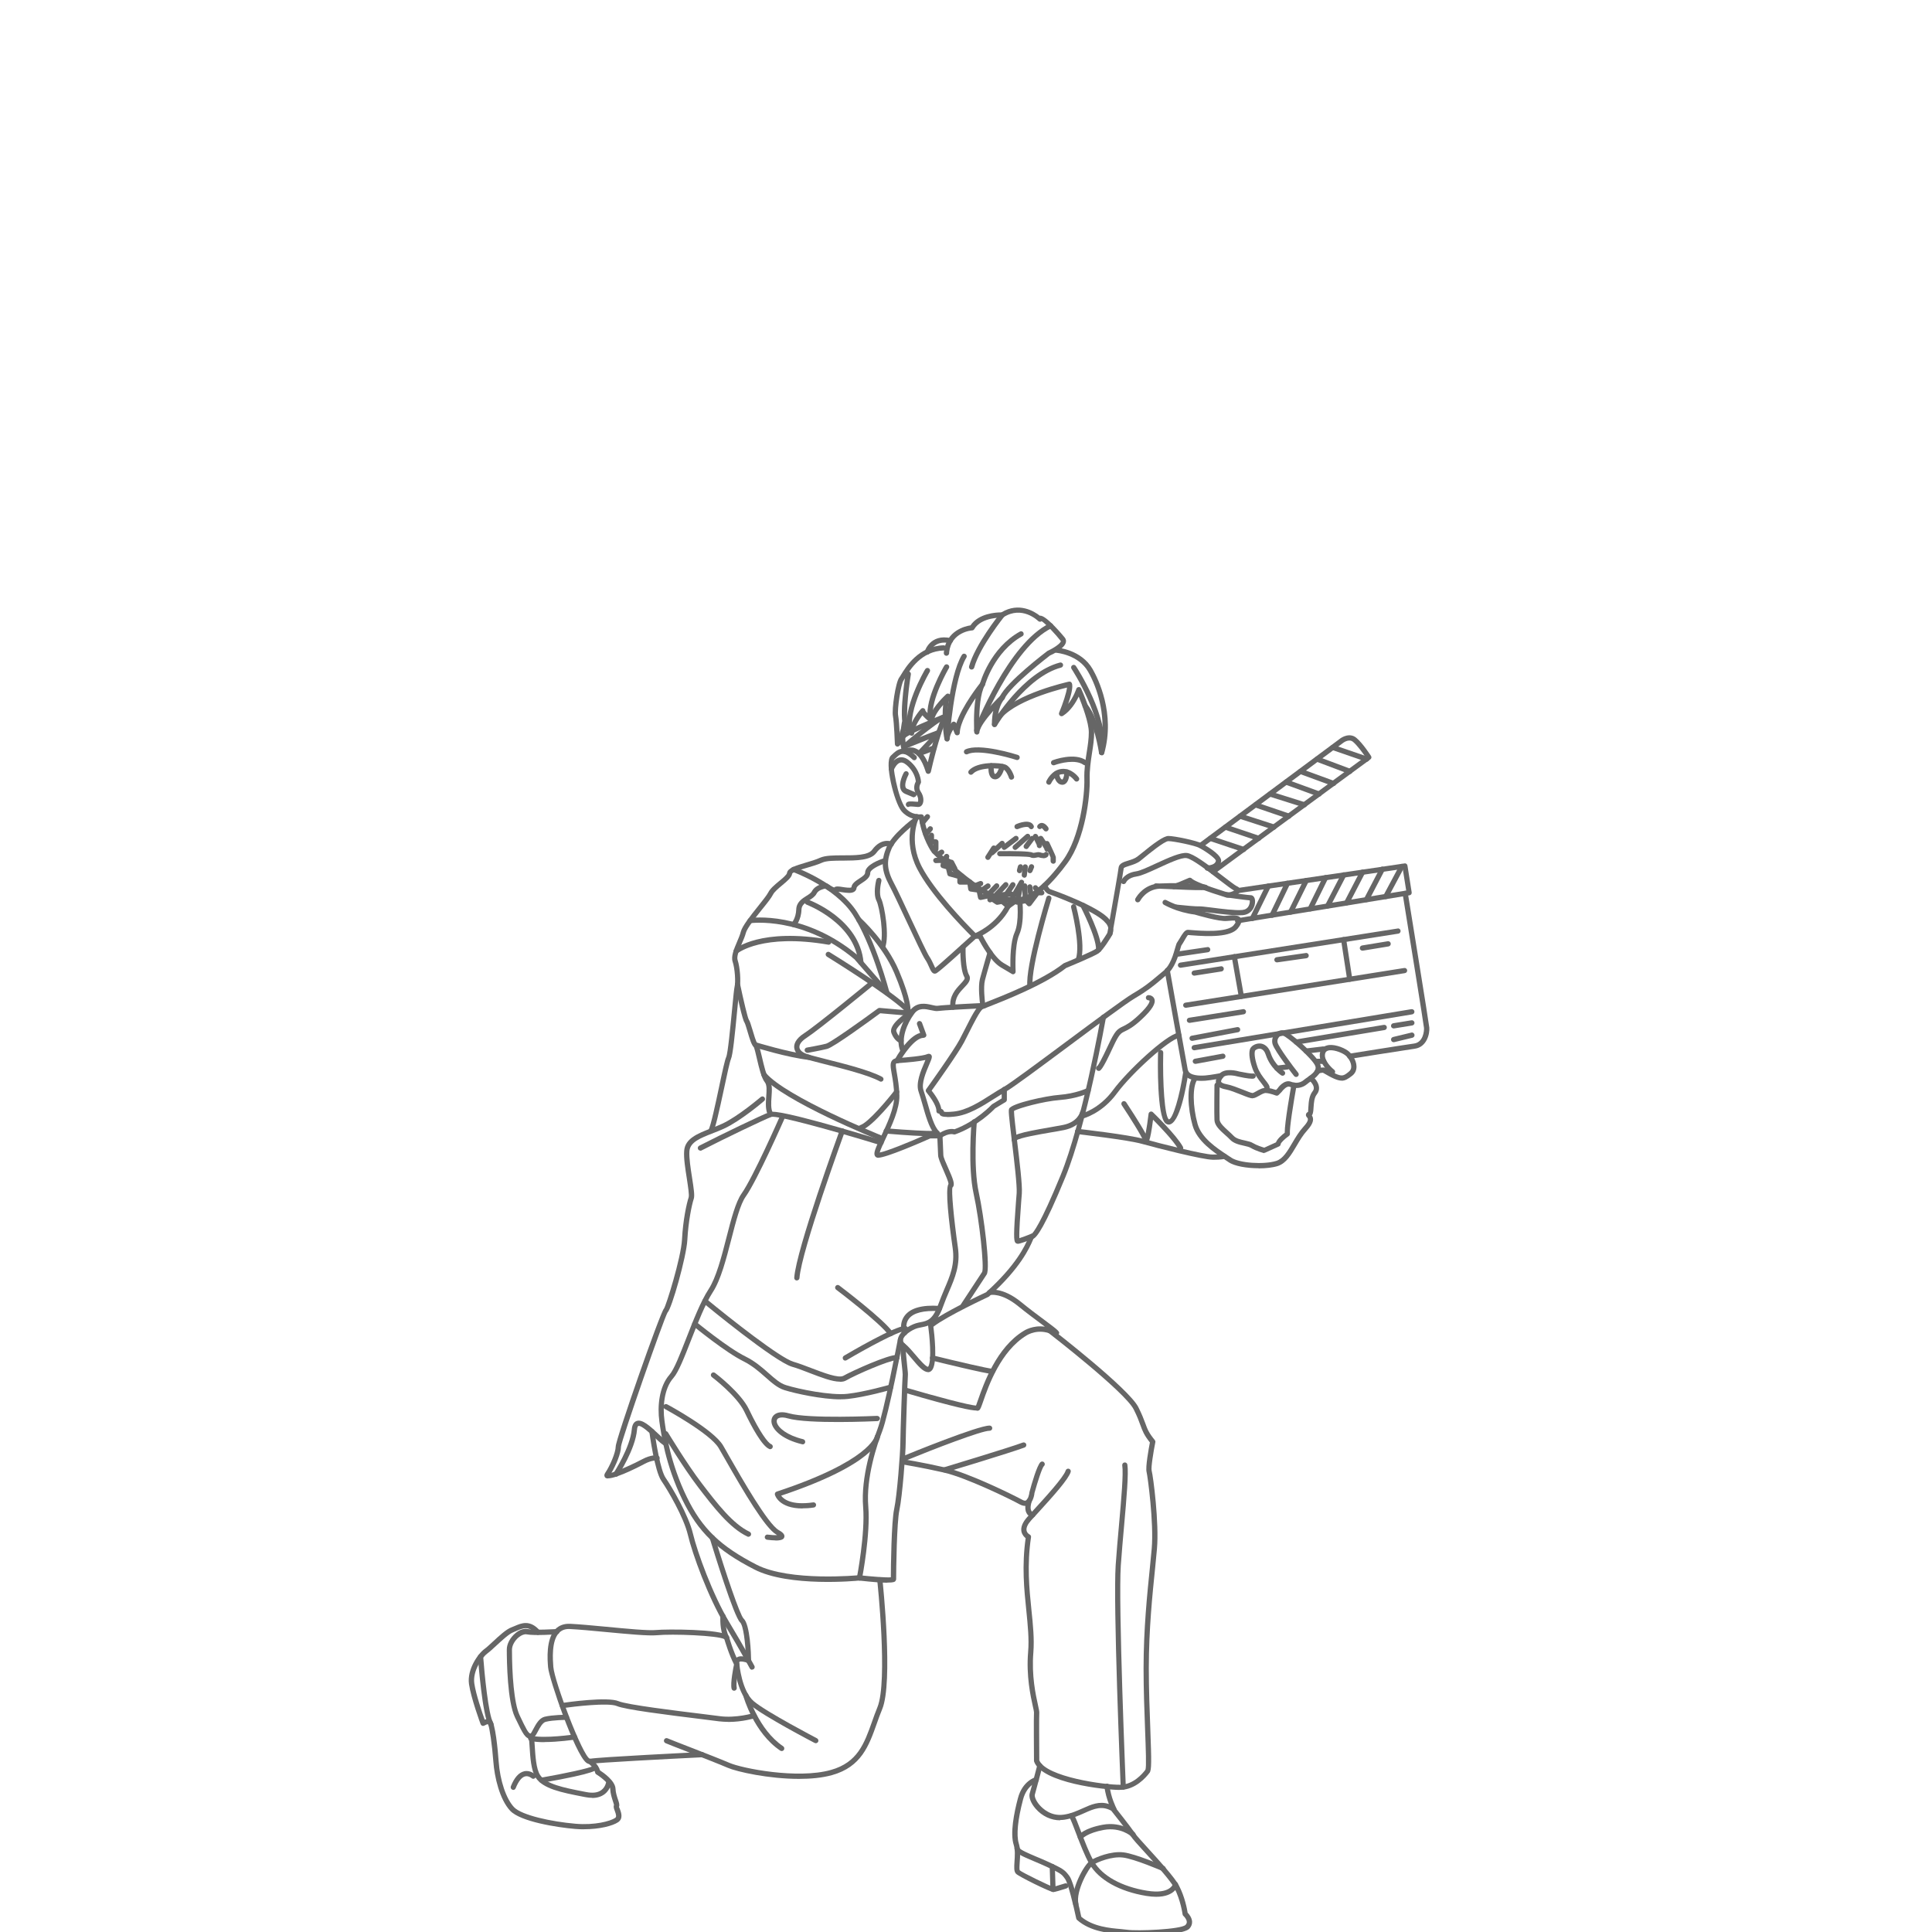 <svg xmlns="http://www.w3.org/2000/svg" viewBox="0 0 320 320" opacity="0.6">
  <path
    d="m153.75,128.18c-.19,0-.36-.13-.41-.3-.7-2.26-1.51-2.96-2.07-3.15-.58-.2-1.03.12-1.04.12-.09.07-.21.09-.33.07s-.21-.08-.28-.18c-.69-.99-.56-3.28-.55-3.54.01-.23.19-.43.47-.41.23.01.42.22.41.47-.05.73-.01,1.95.23,2.66.33-.12.82-.2,1.37,0,.83.28,1.54,1.06,2.12,2.34.71-2.97,2.14-8.19,3.33-8.73.22-.09.48,0,.57.21.09.22,0,.48-.21.57-.71.32-2.2,5.19-3.18,9.53-.05.19-.21.33-.41.34h-.02Zm56.95,23.84c-.06,0-.13-.01-.19-.05-.21-.11-.3-.37-.2-.58l2.55-5.28c.11-.21.36-.3.58-.2.21.11.3.36.2.58l-2.55,5.28c-.07.15-.23.25-.39.25h-.01Zm-3.26.53c-.07,0-.13-.01-.19-.05-.21-.11-.3-.37-.2-.58l2.63-5.35c.11-.21.36-.3.58-.2.21.11.3.36.2.58l-2.63,5.35c-.07.15-.23.25-.39.25h-.01Zm-11.91,7.74c-.21,0-.4-.15-.43-.36-.04-.23.13-.46.36-.49l36.03-5.65c.25-.06.46.13.49.36s-.13.46-.36.49l-36.03,5.65h-.07.01Zm.87,6.63c-.21,0-.4-.15-.43-.36-.04-.23.13-.46.36-.49l36.25-5.74c.23-.04.46.13.49.36s-.13.46-.36.49l-36.25,5.74h-.07.01Zm1.4,7.04c-.21,0-.4-.15-.43-.36-.04-.23.12-.46.36-.5l36.04-5.95c.27-.02.46.12.5.36.04.23-.12.46-.36.5l-36.04,5.95s-.07,0-.07,0Z"
  />
  <path
    d="m205.61,165.46c-.21,0-.39-.15-.43-.36l-1.16-6.57c-.05-.23.12-.46.35-.5.25-.05.46.12.5.35l1.16,6.57c.05.23-.12.46-.35.5h-.07Zm17.95-2.84c-.21,0-.4-.15-.43-.37l-1.01-6.56c-.04-.23.13-.46.36-.49.22-.04.46.13.49.36l1.01,6.56c.04.23-.13.46-.36.49h-.07.01Zm-12.06-3.22c-.21,0-.4-.15-.43-.37-.04-.23.13-.46.37-.49l4.84-.69c.23-.05.46.13.49.37s-.13.46-.37.49l-4.84.69s-.06,0-.06,0Zm-13.7,2.2c-.21,0-.4-.15-.43-.36-.04-.23.13-.46.36-.49l4.48-.7c.23-.06.46.13.49.36s-.13.46-.36.49l-4.48.7h-.07.01Zm27.86-4.14c-.21,0-.4-.15-.43-.36-.04-.23.12-.46.36-.5l4.26-.7c.25-.04.46.12.5.36.04.23-.12.46-.36.5l-4.26.7s-.07,0-.07,0Zm-30.83,1.04c-.21,0-.4-.15-.43-.37-.04-.23.13-.46.36-.49l5.21-.77c.26-.05.46.13.49.36s-.13.46-.36.49l-5.21.77h-.07.01Zm2.18,10.92c-.21,0-.4-.15-.43-.36-.04-.23.13-.46.36-.49l8.95-1.42c.23-.05.46.13.49.36s-.13.46-.36.49l-8.95,1.42h-.07.01Zm.43,2.98c-.2,0-.39-.14-.42-.35-.05-.23.11-.47.35-.5l7.54-1.43c.23-.05.47.11.5.35.05.23-.11.47-.35.5l-7.54,1.43h-.08Zm.55,3.81c-.21,0-.39-.14-.43-.35-.05-.23.12-.47.35-.5l4.56-.84c.25-.05.47.12.5.35.05.23-.12.47-.35.5l-4.56.84h-.08.01Zm16.71-3.18c-.21,0-.4-.15-.43-.36-.04-.23.12-.46.36-.5l14.57-2.42c.25-.04.47.12.5.36.04.23-.12.46-.36.5l-14.57,2.42h-.07Zm16.13-2.69c-.21,0-.4-.15-.43-.36-.04-.23.12-.46.36-.5l3.02-.49c.23-.04.46.13.5.36s-.12.46-.36.5l-3.02.49h-.07Zm0,2.28c-.2,0-.37-.13-.42-.33-.06-.23.08-.47.32-.53l3.02-.73c.23-.07.47.09.53.32.06.23-.08.47-.32.53l-3.02.73s-.07.01-.11.01Zm-14.49,1.91c-.22,0-.41-.16-.43-.39-.02-.23.14-.46.37-.48l2.85-.34c.28-.02.46.14.48.37.02.23-.14.46-.37.48l-2.85.34h-.05Zm-66.67,67.51c-.18,0-.33-.11-.4-.27-.09-.22.01-.48.23-.56,1.27-.53,12.46-5.09,14.39-5.09h.04c.23,0,.43.21.42.44,0,.23-.2.42-.43.42h-.04c-1.32,0-9.1,2.99-14.05,5.02-.06.02-.11.04-.16.04Zm6.75,1.85c-.19,0-.36-.12-.42-.3-.07-.23.06-.47.29-.54.11-.04,10.82-3.26,13.12-4.12.22-.08.48.04.56.26s-.04.48-.26.56c-2.33.87-12.73,4.01-13.17,4.14-.05.01-.08.02-.13.02v-.02Zm69.94-117.73s-.09,0-.14-.02l-5.6-1.93c-.22-.08-.35-.33-.27-.55.08-.22.32-.35.55-.27l5.6,1.93c.22.08.35.33.27.55-.06.18-.23.29-.41.29Zm-2.78,2.04s-.11,0-.15-.02l-5.43-2.04c-.22-.08-.34-.34-.26-.56.08-.22.34-.34.56-.26l5.43,2.04c.22.08.34.34.26.56-.07.18-.23.28-.41.28Zm-2.71,2s-.11,0-.15-.02l-5.46-2c-.22-.08-.34-.33-.26-.56.08-.22.33-.34.56-.26l5.46,2c.22.08.34.33.26.56-.07.18-.23.28-.41.28Zm-2.4,1.75s-.11,0-.15-.02l-5.44-1.99c-.22-.08-.34-.33-.26-.56.08-.22.33-.34.56-.26l5.44,1.99c.22.08.34.33.26.56-.07.18-.23.28-.41.28Zm-2.43,1.79s-.08,0-.13-.02l-5.67-1.79c-.23-.07-.35-.32-.28-.55.07-.23.32-.35.54-.28l5.67,1.79c.23.07.35.32.28.55-.06.19-.23.3-.41.3Zm-2.56,1.88s-.09,0-.14-.02l-5.52-1.88c-.22-.08-.35-.33-.27-.55.07-.22.33-.35.55-.27l5.52,1.88c.22.08.35.33.27.55-.06.18-.23.29-.41.29Zm-2.48,1.81s-.09,0-.14-.02l-5.58-1.81c-.22-.07-.35-.32-.28-.55.07-.22.32-.35.55-.28l5.58,1.81c.22.07.35.32.28.55-.06.19-.23.3-.41.3Zm-2.53,1.86s-.09,0-.14-.02l-5.5-1.86c-.22-.08-.35-.33-.27-.55s.32-.35.55-.27l5.5,1.86c.22.08.35.33.27.55-.06.18-.23.29-.41.29Zm-2.5,1.84s-.09,0-.14-.02l-5.5-1.84c-.22-.07-.35-.33-.27-.55s.32-.35.55-.27l5.5,1.84c.22.07.35.33.27.55-.06.19-.23.29-.41.29Zm23.55,7.8c-.07,0-.14-.01-.2-.05-.21-.12-.29-.37-.18-.58l2.67-4.99c.12-.21.37-.29.58-.18s.29.37.18.58l-2.67,4.99c-.08.14-.23.23-.39.23h0Zm-3.19.51c-.07,0-.14-.01-.2-.05-.21-.11-.29-.37-.19-.58l2.63-5.04c.11-.21.37-.29.58-.19s.29.37.19.58l-2.63,5.04c-.08.15-.23.23-.39.23Zm-3.28.54c-.07,0-.14-.01-.2-.05-.21-.11-.29-.37-.19-.58l2.64-5.09c.12-.21.37-.29.58-.19s.29.37.19.58l-2.64,5.09c-.08.15-.23.23-.39.23Zm-3.15.51c-.07,0-.14-.01-.2-.05-.21-.11-.29-.37-.19-.58l2.67-5.15c.11-.21.37-.29.58-.19s.29.37.19.58l-2.67,5.15c-.08.15-.23.23-.39.23Zm-2.89.48c-.07,0-.13-.01-.19-.05-.21-.11-.3-.37-.2-.58l2.55-5.17c.11-.21.36-.3.58-.2.21.11.3.36.2.58l-2.55,5.17c-.07.15-.23.25-.39.25h-.01Zm-3.24.53c-.07,0-.13-.01-.19-.05-.21-.11-.3-.37-.2-.58l2.59-5.23c.11-.21.37-.3.58-.2s.3.36.2.58l-2.59,5.23c-.07.15-.23.25-.39.25h-.01Zm-84.29,138.53c-.08,0-.16-.02-.25-.07-4.37-2.94-6.04-8.78-6.11-9.03-.07-.23.07-.47.3-.54.23-.06.47.07.54.3.01.06,1.65,5.78,5.75,8.54.2.13.26.41.12.61-.08.13-.22.19-.36.19Z"
  />
  <path
    d="m120.64,285.2c-.5,0-1.03-.04-1.54-.09-.57-.08-1.52-.19-2.68-.34-6.19-.76-12.9-1.61-14.27-2.2-1.38-.58-6.92.06-8.95.35-.25.04-.46-.13-.49-.36s.13-.46.36-.49c.77-.12,7.57-1.09,9.42-.29,1.38.58,9.61,1.59,14.04,2.13,1.17.14,2.12.26,2.69.34,2.7.36,5.54-.49,5.57-.5.23-.07.47.06.54.29s-.06.47-.29.54c-.11.04-2.09.63-4.4.63h.01Zm.95-5.16c-.2,0-.37-.14-.42-.34-.22-.94.3-3.53.42-4.08-.06-.57.16-.88.37-1.04.42-.34,1.08-.27,1.58-.15-.08-2.26-.41-5.21-.96-5.71-1.04-.96-4.36-11.76-5.02-13.91-.07-.23.06-.47.29-.54s.47.06.54.29c1.86,6.13,4.18,12.96,4.77,13.52,1.09.99,1.24,5.95,1.25,6.94,0,.14-.07.28-.19.36s-.28.09-.41.05c-.48-.2-1.15-.3-1.32-.18-.05.04-.06.15-.04.32v.15c-.25,1.15-.57,3.17-.43,3.78.06.23-.09.47-.33.53h-.12Z"
  />
  <path
    d="m87.91,287.99c-.91,0-1.26-.73-2.55-3.4l-.07-.15c-1.25-2.61-1.35-9.25-1.35-11.23,0-.94.57-2,1.45-2.73.67-.55,1.38-.78,2-.66,1.18.23,4.77,0,4.81,0,.26-.02.44.16.47.41.01.25-.16.44-.41.47-.15,0-3.74.25-5.04,0-.35-.07-.82.11-1.29.48-.68.56-1.13,1.38-1.13,2.06,0,3.97.33,8.9,1.26,10.84l.07.15c.98,2.06,1.39,2.91,1.77,2.91.06-.06.29-.5.46-.81.42-.78.94-1.75,1.82-1.98,1.29-.32,3.56-.34,3.65-.34.23,0,.43.19.43.43s-.19.43-.43.43c-.02,0-2.26.01-3.44.32-.51.13-.94.91-1.27,1.54-.37.7-.68,1.26-1.22,1.26v-.02Z"
  />
  <path
    d="m96.72,302.99c-.48,0-.96-.02-1.46-.06-2.98-.25-9.08-1.2-10.77-3.02-1.74-1.87-2.59-5.56-2.78-8.15-.21-2.85-.62-5.58-.87-6.21-.13.04-.4.13-.61.26-.11.06-.25.07-.36.04-.12-.05-.21-.14-.26-.26-.07-.18-1.59-4.3-1.93-6.64-.35-2.51,1.53-5.08,2.56-5.83.33-.23.82-.7,1.35-1.18,1.05-.98,2.25-2.09,3.11-2.4.18-.06.35-.14.54-.22,1.08-.47,2.55-1.11,4.19.76.16.18.14.46-.05.61-.18.16-.46.14-.61-.05-1.22-1.39-2.13-.99-3.18-.53-.2.08-.4.18-.58.25-.69.25-1.86,1.35-2.81,2.22-.57.53-1.06.98-1.43,1.25-.95.69-2.5,2.95-2.21,4.99.26,1.8,1.31,4.87,1.72,6.01.33-.13.73-.21,1.04-.06.73.36,1.16,5.4,1.27,6.94.23,3.23,1.24,6.21,2.55,7.61,1.24,1.33,6.19,2.41,10.2,2.75,3.13.27,5.71-.41,6.54-.96.26-.18.19-.51-.05-1.16-.14-.37-.26-.7-.13-.98,0-.07-.12-.41-.2-.67-.16-.51-.4-1.22-.43-1.98-.04-.77-1.43-1.89-2.29-2.42-.11-.06-.18-.16-.2-.28-.18-.85-1.12-1.52-1.12-1.53-.2-.14-.25-.41-.11-.61.14-.2.41-.25.61-.11.05.04,1.11.78,1.43,1.87.6.39,2.5,1.7,2.56,3.03.02.63.23,1.25.39,1.74.19.55.32.95.18,1.27,0,0,.09.19.15.34.22.6.58,1.6-.28,2.19-.92.62-3.09,1.17-5.64,1.17h-.02Zm78.87-1.49c-1.52,0-2.99-.69-4.07-1.93-.78-.9-1.16-1.89-.97-2.54.32-1.06,1.25-4.63,1.26-4.68.06-.23.29-.36.53-.32.23.06.37.3.32.53-.04.15-.95,3.63-1.26,4.7-.07.25.13.96.8,1.72.5.57,1.88,1.89,4,1.58,1.16-.16,2.14-.61,3.09-1.03,1.42-.64,2.77-1.25,4.37-.73-.29-.76-.63-1.84-.73-2.91-.02-.23.16-.44.4-.47.23-.01.44.16.47.4.14,1.77,1.09,3.65,1.1,3.66.09.18.05.39-.09.51s-.36.15-.53.05c-1.71-1.05-3.01-.48-4.66.26-.96.43-2.04.91-3.31,1.1-.23.04-.48.05-.71.05v.05Z"
  />
  <path
    d="m98.1,297.78c-.36,0-.75-.04-1.16-.12l-.41-.08c-3.54-.69-6.6-1.3-7.8-3.13-.77-1.18-.91-3.44-1.01-5.09-.04-.57-.08-1.26-.14-1.5-.11-.11-.15-.28-.11-.43.07-.23.32-.35.54-.28.44.14.48.64.57,2.16.09,1.46.22,3.68.87,4.67,1.01,1.53,3.9,2.11,7.24,2.76l.41.08c1.08.21,1.92.11,2.5-.33.73-.54.82-1.43.82-1.44.02-.23.21-.41.47-.39.23.02.41.23.4.47,0,.05-.12,1.27-1.16,2.05-.55.41-1.23.62-2.05.62v-.02Z"
  />
  <path
    d="m90.19,288.56c-.88,0-1.73-.06-2.39-.21-.23-.06-.37-.29-.33-.53.06-.23.29-.39.53-.33,2.23.51,7.05-.21,7.1-.21.23-.05.46.13.49.36s-.13.46-.36.49c-.15.02-2.73.41-5.04.41h0Zm-8.87-2.5c-.15,0-.29-.08-.37-.21-1.06-1.8-1.72-10.43-1.79-11.42-.01-.25.16-.44.4-.47.27-.04.44.16.47.4.19,2.61.85,9.66,1.67,11.03.12.21.06.47-.15.6-.07.04-.14.06-.22.06h0Zm3.7,10.41s-.11,0-.16-.04c-.22-.08-.33-.34-.25-.56.57-1.45,1.31-2.28,2.2-2.49,1.01-.23,1.78.47,1.81.5.18.16.19.43.02.61-.16.18-.43.19-.61.02-.02-.01-.49-.42-1.04-.29-.58.14-1.12.82-1.58,1.97-.07.18-.23.28-.41.28h.01Zm4.68-1.17c-.21,0-.39-.15-.43-.36-.05-.23.12-.46.35-.5,3.81-.67,8.02-1.56,8.63-1.94.09-.14.25-.23.43-.2.23.04.4.26.36.49-.05.34-.13.91-9.29,2.5h-.07.01Zm84.71,18.07c-.49,0-5.64-2.53-6.12-3.01-.37-.37-.32-1.06-.26-2.02.06-.87.14-1.93-.13-2.77-.61-1.93.05-5.28.7-7.74.76-2.88,2.84-3.45,2.92-3.47.23-.06.47.08.53.32.06.23-.08.47-.3.53-.07.02-1.68.49-2.3,2.85-.88,3.32-1.13,5.91-.71,7.26.32,1.01.23,2.16.16,3.1-.04.5-.08,1.2,0,1.36.39.36,5.03,2.61,5.57,2.75.09-.02,1.1-.32,1.92-.58.23-.07.48.05.55.28.07.23-.05.47-.28.55-.88.28-1.98.62-2.26.62h.01Z"
  />
  <path
    d="m188.72,320.52c-1.06,0-1.89-.04-2.21-.08-.25-.04-.57-.07-.96-.09-1.86-.15-4.98-.42-7.15-2.34-.07-.06-.12-.14-.14-.23-.46-2.18-1.36-5.86-1.82-6.52-.62-.87-.68-.94-3.15-2.09-.73-.34-1.44-.63-2.09-.91-2.02-.85-3.01-1.29-3.16-1.99-.05-.23.11-.47.34-.51.25-.04.47.11.51.34.12.3,1.58.92,2.64,1.37.67.28,1.39.58,2.13.92,2.41,1.12,2.7,1.29,3.49,2.37.7.97,1.73,5.68,1.94,6.71,1.94,1.65,4.81,1.89,6.53,2.04.41.04.76.07,1.02.11,1.67.26,9.02-.05,9.72-.8.15-.16.22-.33.21-.5-.02-.42-.41-.85-.56-.98-.08-.07-.13-.16-.14-.27,0-.02-.33-2.4-1.37-4.36-.66-1.25-3.06-3.9-4.83-5.83-1.15-1.25-2.05-2.25-2.37-2.73-.8-1.17-3.11-4.07-3.13-4.09-.15-.19-.12-.46.07-.61s.46-.12.61.07c.09.12,2.35,2.96,3.17,4.15.28.42,1.22,1.44,2.29,2.62,1.89,2.08,4.25,4.67,4.96,6.01.97,1.84,1.35,3.92,1.44,4.5.23.23.7.8.74,1.49.02.42-.14.82-.44,1.15-.84.89-5.42,1.13-8.28,1.13v-.05Z"
  />
  <path
    d="m174.41,313.37c-.23,0-.43-.19-.43-.42l-.12-3.8c0-.25.18-.44.42-.44.22,0,.44.18.44.42l.12,3.8c0,.25-.18.44-.42.44,0,0-.01,0-.01,0Zm17.09.8c-.49,0-1.04-.05-1.67-.15-4.42-.73-7.84-2.64-9.38-5.26-.8-1.36-1.61-3.51-2.27-5.23-.37-.98-.8-2.08-.97-2.37-.11-.06-.18-.15-.21-.27-.06-.23.07-.47.3-.54.54-.15.73.32,1.7,2.87.64,1.7,1.44,3.8,2.2,5.1,1.4,2.4,4.61,4.16,8.77,4.84,3.82.62,4.29-1.06,4.32-1.13.06-.23.29-.37.51-.32.23.06.37.28.33.51-.02.09-.46,1.95-3.63,1.95h0Z"
  />
  <path
    d="m178.93,304.7c-.09,0-.19-.04-.27-.09-.19-.14-.22-.41-.08-.6.09-.13.99-1.22,4.09-1.78,3.18-.57,5.21,1.22,5.29,1.3.18.16.19.43.04.61-.16.18-.43.19-.61.04-.07-.07-1.8-1.58-4.55-1.09-2.75.5-3.54,1.44-3.56,1.45-.08.11-.21.16-.34.16h-.01Zm-.74,11.15c-.2,0-.37-.14-.42-.34-.55-2.46,1.78-6.69,2.82-7.35.88-.55,3.4-1.61,5.52-1.35,2.01.25,6.52,2.19,6.71,2.27.22.09.33.35.22.57s-.35.32-.57.22c-.05-.02-4.57-1.97-6.47-2.2-1.88-.23-4.19.74-4.95,1.22-.7.43-2.9,4.36-2.43,6.41.05.23-.09.47-.33.51h-.09v.02Zm7.86-19.42c-.23,0-.42-.19-.43-.42-.05-1.24-1.26-30.45-.83-36.76.14-2.12.35-4.43.55-6.66.39-4.37.75-8.52.54-9.87-.04-.23.13-.46.36-.49.25-.04.46.13.49.36.22,1.46-.13,5.46-.54,10.08-.2,2.22-.4,4.53-.55,6.64-.43,6.27.82,36.37.83,36.67,0,.25-.18.44-.42.46h-.02.02Zm14.82-104.34c-1.68,0-9.45-1.99-11.7-2.62-2.43-.69-10.64-1.61-10.73-1.63-.23-.02-.41-.25-.39-.48.02-.23.22-.39.48-.39.34.04,8.36.95,10.87,1.66,2.66.75,9.97,2.6,11.45,2.6,1.39,0,1.77-.13,1.78-.13.22-.08.47.04.55.25.08.22,0,.46-.22.55-.11.05-.56.2-2.12.2h.02Zm.07-47.27c-.13,0-.27-.06-.35-.18-.14-.2-.11-.47.09-.61l25.45-18.69c-.41-.6-1.3-1.85-2.02-2.46-.74-.62-1.73.23-1.78.27l-23.21,17.24c-.19.14-.47.11-.61-.09-.14-.19-.11-.47.09-.61l23.18-17.22c.53-.46,1.84-1.13,2.88-.26,1.08.9,2.36,2.91,2.42,2.99.13.2.08.44-.11.58l-25.79,18.94c-.07.05-.16.08-.26.08Zm4.05,8.13c-.21,0-.4-.15-.43-.36-.04-.23.12-.46.36-.5l27.99-4.59-.57-3.58-27.29,4.02c-.25.04-.46-.13-.49-.36s.13-.46.36-.49l27.71-4.08c.25-.05.46.13.49.36l.7,4.43c.04.23-.12.46-.36.49l-28.42,4.64h-.07.02Zm-6.01,26.08c-1.8,0-2.89-.6-3.1-1.7-.27-1.4-2.95-16.36-2.97-16.52-.05-.23.12-.47.35-.5.25-.04.47.12.5.35.02.15,2.7,15.11,2.97,16.5.2,1.06,2.09,1.03,2.89.97.9-.07,2.56-.39,2.57-.39.25-.05.47.11.5.34s-.11.47-.34.51c-.07.01-1.72.33-2.68.41-.25.02-.48.02-.71.02h.01Z"
  />
  <path
    d="m223.56,175.38c-.21,0-.4-.15-.43-.36-.04-.23.13-.46.36-.5.09-.01,8.95-1.44,10.73-1.68,1.51-.21,1.67-2.08,1.64-2.57-.05-.57-2.57-16.22-3.54-22.21-.04-.23.12-.46.36-.5.25-.02.46.13.5.36.14.88,3.5,21.58,3.56,22.28.08,1.02-.4,3.22-2.39,3.5-1.77.25-10.62,1.66-10.71,1.68h-.07,0Zm-44.32,9.92c-.2,0-.37-.13-.42-.33-.06-.23.08-.47.32-.53.04,0,2.92-.77,5.19-3.86,2.26-3.08,8.71-9.18,10.85-9.54.26-.04.46.12.5.36.04.23-.12.46-.36.5-1.63.27-7.79,5.77-10.31,9.19-2.46,3.36-5.54,4.15-5.68,4.19-.04,0-.07.01-.11.01h.01Zm2.73-7.93c-.16,0-.33-.09-.4-.25-.11-.21-.02-.48.19-.58h.02c.13-.16.57-.83,1.79-3.45,1.09-2.36,1.46-2.63,2.37-3.06.53-.25,1.25-.6,2.62-1.87,2.01-1.87,1.84-2.4,1.84-2.41-.01-.04-.14-.07-.19-.07-.23,0-.43-.2-.42-.44,0-.23.2-.42.43-.42.28,0,.8.14.98.63.28.73-.37,1.79-2.05,3.36-1.46,1.37-2.29,1.75-2.83,2.01-.69.33-.95.44-1.97,2.64-1.81,3.92-2.09,3.92-2.39,3.93h-.01Zm-.01-19.65c-.23,0-.43-.21-.42-.44.05-2.06-2.55-7.09-2.57-7.14-.11-.21-.02-.48.19-.58s.48-.04.58.19c.11.21,2.74,5.29,2.68,7.56,0,.23-.2.42-.43.42h-.02Z"
  />
  <path
    d="m193.56,186.26c-.15,0-.36-.05-.56-.23-1.37-1.29-1.24-9.98-1.19-11.71,0-.25.18-.41.44-.42.23,0,.43.21.42.44-.12,4.99.23,10.64.94,11.07.63-.07,1.77-3.75,2.37-7.9.04-.23.25-.4.49-.36.23.04.4.26.36.49-.37,2.55-1.43,8.48-3.2,8.63h-.07Zm1.98,4.32c-.15,0-.3-.08-.37-.22-.78-1.4-3.08-3.78-4.19-4.9-.5,3.87-.77,3.88-1.12,3.91-.11,0-.41,0-.53-.44-.19-.69-2.26-3.97-3.53-5.87-.13-.2-.08-.47.12-.61.2-.13.47-.08.61.12.28.42,2.3,3.49,3.22,5.19.16-.84.35-2.13.49-3.28.02-.16.13-.3.28-.35.15-.06.33-.02.44.09.15.15,3.87,3.72,4.97,5.72.12.21.04.48-.16.58-.07.04-.14.06-.21.06h-.01Zm-25.78,58.84c-.23,0-.5-.06-.83-.23-1.79-.99-8.98-4.46-12.6-5.29-3.74-.85-6.95-1.36-6.97-1.37-.23-.04-.4-.26-.36-.49s.25-.41.49-.36c.04,0,3.26.51,7.04,1.38,3.91.89,11.29,4.53,12.83,5.37.36.2.51.12.57.09.36-.19.55-1.01.58-1.38.36-1.37,1.25-4.44,1.82-4.96.18-.16.46-.15.61.04.16.18.15.46-.04.61-.29.29-1.03,2.55-1.56,4.47,0,.08-.15,1.52-1.02,1.99-.14.07-.34.14-.57.14h-.01Z"
  />
  <path
    d="m185.47,296.47c-2.43,0-12.93-1.15-14.19-4.69-.01-.05-.02-.09-.02-.14,0-.76-.06-7.43,0-8.04,0-.11-.09-.55-.19-.97-.36-1.64-1.12-5.03-.78-9.03.18-2.13-.06-4.42-.3-6.84-.36-3.47-.76-7.42-.11-11.99-.25-.2-.58-.55-.7-1.09-.14-.73.18-1.53.95-2.4.32-.35.69-.76,1.1-1.22,1.85-2.02,4.94-5.4,5.28-6.5.07-.23.32-.36.54-.29.23.07.36.32.29.54-.36,1.18-2.69,3.79-5.46,6.83-.41.44-.78.85-1.1,1.2-.57.63-.83,1.2-.75,1.65s.5.67.51.67c.16.08.27.27.23.46-.69,4.59-.29,8.55.07,12.05.26,2.47.49,4.8.32,7.01-.32,3.86.39,7.05.77,8.77.16.73.22,1.03.21,1.24-.04.42-.02,4.9,0,7.87,1.12,2.75,10.9,4.11,13.46,4.05,2.07-.05,3.57-1.75,4.12-2.49.18-.41.06-3.45-.06-6.67-.11-2.91-.25-6.55-.25-10.14,0-6.48.61-12.39,1.05-16.7.12-1.17.22-2.21.3-3.12.37-4.25-.67-11.98-.85-12.67-.21-.8.35-3.88.55-4.9-.98-1.23-1.24-1.93-1.58-2.88-.23-.63-.51-1.42-1.11-2.6-1.46-2.89-14.04-12.61-14.17-12.71-.19-.15-.22-.42-.08-.61s.42-.22.61-.08c.53.41,12.85,9.95,14.41,13.01.62,1.23.91,2.04,1.16,2.69.34.95.57,1.57,1.57,2.78.08.11.12.23.09.36-.33,1.66-.74,4.21-.61,4.7.26.95,1.26,8.7.88,12.97-.08.91-.19,1.97-.3,3.13-.44,4.29-1.05,10.18-1.05,16.61,0,3.58.14,7.19.25,10.11.2,5.37.21,6.78-.12,7.22-.62.83-2.34,2.78-4.8,2.84h-.14Z"
  />
  <path
    d="m171.03,251.34s-.08,0-.12-.01c-.41-.12-.73-.37-.9-.74-.43-.85,0-2.04.05-2.16.08-.22.33-.34.56-.26.22.08.34.34.26.56-.09.26-.3,1.04-.08,1.47.07.15.19.23.37.29.23.07.36.3.29.54-.06.19-.23.32-.42.32h-.01Zm-38.69,43.3c-5.01,0-10.27-1.17-11.84-1.85-1.26-.55-4.29-1.73-6.74-2.68-1.66-.64-3.06-1.19-3.53-1.39-.22-.09-.33-.35-.23-.57.09-.22.35-.33.57-.23.46.2,1.86.74,3.5,1.38,2.44.95,5.5,2.14,6.77,2.69,2.04.89,11.23,2.73,16.77,1.17,4.41-1.23,5.53-4.36,6.82-7.99.28-.8.57-1.61.9-2.41,1.75-4.25-.01-20.89-.04-21.05-.02-.23.15-.46.39-.48.26-.02.46.15.48.39.07.69,1.8,17.03-.04,21.48-.33.78-.61,1.58-.89,2.37-1.31,3.7-2.56,7.18-7.4,8.54-1.64.46-3.56.63-5.51.63h.01Zm-7.76-18.07c-.15,0-.3-.08-.39-.23-.01-.02-1.44-2.71-4.18-7.26-2.74-4.56-5.33-11.67-6.08-14.86-.69-2.91-3.3-7.36-4.39-8.94-1.13-1.65-1.95-7.85-1.99-8.12-.04-.23.14-.46.37-.49.23-.02.46.14.49.37.22,1.73.99,6.52,1.84,7.73,1.11,1.61,3.8,6.19,4.52,9.23.74,3.12,3.3,10.13,5.98,14.61,2.75,4.57,4.18,7.28,4.2,7.3.12.21.04.48-.18.58-.07.04-.14.05-.2.05v.02Z"
  />
  <path
    d="m97.64,292.17c-.18,0-.35-.07-.53-.2-1.91-1.45-6.19-14.01-6.33-15.8-.11-1.29-.37-4.69,1.19-6.32.62-.64,1.44-.94,2.47-.9,1.46.07,3.64.27,5.95.49,3.45.33,7.01.67,8.28.54,1.59-.16,10.8-.18,11.97.94.06.06.11.13.12.2,0,.02.66,2.37,1.65,4.32.02.05.05.11.05.16,0,.05.39,4.47,2.4,6.18,2.11,1.79,10.38,6.09,10.46,6.14.21.11.29.37.19.58-.12.21-.37.29-.58.19-.34-.18-8.43-4.4-10.62-6.25-2.14-1.82-2.63-6-2.7-6.68-.89-1.74-1.47-3.72-1.64-4.27-1.08-.6-8.6-.9-11.21-.64-1.36.13-4.96-.21-8.45-.54-2.3-.22-4.47-.42-5.91-.49-.76-.05-1.36.18-1.8.63-1.29,1.33-1.04,4.47-.95,5.64.2,2.48,4.84,14.71,6.04,15.22,1.35-.28,17.87-1.09,18.57-1.12.28,0,.44.18.46.41,0,.25-.18.44-.41.46-5.93.29-17.45.89-18.54,1.1-.04,0-.08.01-.13.01h0Z"
  />
  <path
    d="m120.35,271.68c-.14,0-.29-.07-.37-.21-.82-1.36-.67-3.7-.66-3.79.01-.25.22-.42.47-.4.23.01.42.22.4.47,0,.02-.14,2.16.54,3.28.13.21.06.47-.14.6-.07.05-.15.06-.22.06h-.01Zm29.46-50.47c-.18,0-.35-.11-.41-.29-.02-.07-.57-1.68.46-3.03.95-1.25,2.89-1.79,5.75-1.59.23.01.42.22.41.46s-.23.42-.46.41c-2.53-.16-4.26.27-5.01,1.25-.74.97-.33,2.21-.33,2.22.08.22-.05.48-.27.55-.05.01-.09.02-.14.02h-.01Z"
  />
  <path
    d="m140.01,225.36c-.15,0-.29-.07-.37-.21-.12-.21-.06-.48.15-.6.85-.5,8.42-4.95,10.16-4.95.23,0,.43.2.43.43s-.2.43-.43.43c-1.13,0-6.57,2.96-9.72,4.83-.07.05-.14.06-.22.06Zm-7.09,24.49c-3.9,0-4.54-2.15-4.57-2.26-.06-.22.06-.46.28-.53,15.44-5.1,16.26-9.14,16.27-9.18.04-.23.25-.4.49-.36.23.04.4.23.37.47-.05.46-.89,4.55-16.38,9.74.43.58,1.73,1.63,5.3,1.11.23-.04.46.13.49.36s-.13.46-.36.49c-.7.11-1.33.14-1.88.14h-.01Zm-8.94,4.7c-.06,0-.13-.01-.19-.05-2.97-1.4-5.63-4.87-8.2-8.22-2.49-3.25-5.67-8.53-5.71-8.59-.13-.21-.06-.47.15-.6.2-.12.47-.06.6.15.04.05,3.19,5.29,5.65,8.49,2.51,3.28,5.1,6.66,7.88,7.98.22.11.3.36.21.57-.07.15-.23.25-.4.25h0Zm8.96-15.33s-.07,0-.11-.01c-3.2-.77-4.68-2.25-4.99-3.36-.16-.56-.04-1.1.33-1.46.51-.51,1.4-.62,2.5-.3,3.31.95,14.52.42,14.62.42.22.01.44.18.46.41,0,.23-.18.44-.41.46-.47.02-11.45.54-14.9-.46-.89-.26-1.44-.12-1.65.09-.18.18-.15.43-.11.62.26.9,1.71,2.11,4.36,2.75.23.06.37.29.32.53-.05.2-.22.33-.42.33h0Zm-5.38.82s-.11,0-.15-.04c-1.19-.47-2.91-3.63-4.14-6.2-1.24-2.59-5.32-5.68-5.36-5.71-.19-.14-.23-.42-.08-.61.14-.19.42-.23.61-.08.18.13,4.28,3.25,5.61,6.02,1.88,3.93,3.16,5.56,3.67,5.77.22.08.34.34.25.56-.07.18-.23.28-.41.28Zm.87,15.1c-.36,0-.82-.04-1.39-.11-.23-.04-.41-.25-.37-.48s.23-.41.48-.37c.57.07,1.17.11,1.57.08-.05-.02-.09-.06-.15-.09-1.85-1.05-5.36-7.01-8.49-12.5-.44-.77-.81-1.42-1.06-1.84-1.44-2.42-8.85-6.43-8.92-6.47-.21-.12-.29-.37-.18-.58s.37-.29.58-.18c.32.16,7.7,4.16,9.26,6.8.26.43.62,1.08,1.06,1.86,2.07,3.61,6.37,11.15,8.18,12.18.35.2,1.09.62.9,1.18-.06.18-.18.54-1.45.54h-.01Zm35.96-27.56c-.96,0-9.11-2-10.04-2.23-.23-.06-.37-.29-.32-.53s.28-.37.53-.32c3.59.89,9.18,2.2,9.84,2.21.23,0,.43.2.43.43s-.2.43-.43.43h-.01Z"
  />
  <path
    d="m147.52,221.31c-.14,0-.27-.07-.36-.19-1.35-1.97-8.59-7.46-8.67-7.51-.19-.14-.23-.42-.08-.61.14-.19.42-.23.61-.08.3.23,7.44,5.63,8.85,7.72.14.2.08.47-.12.61-.07.05-.16.07-.25.07h.01Zm-15.53-9.22h-.04c-.23-.01-.42-.22-.4-.47.34-4.68,7.25-23.65,7.54-24.45.08-.22.33-.34.56-.26.22.08.34.33.26.56-.07.2-7.16,19.65-7.49,24.21-.01.23-.21.4-.43.4h-.01Zm19.38-80.02s-.12,0-.16-.04l-1.29-.54c-.36-.15-.62-.42-.75-.8-.36-1.04.43-2.55.53-2.73.12-.21.37-.29.58-.18s.29.37.18.58c-.28.51-.66,1.52-.47,2.02.05.13.13.22.26.27l1.29.54c.22.09.33.35.23.57-.07.16-.23.27-.4.27h0Zm56.09,49.85c-.35,0-.91-.21-1.89-.61-.87-.34-1.84-.74-2.56-.87-.88-.16-1.39-.48-1.57-.96-.16-.46,0-.98.5-1.59.92-1.11,3.11-.48,3.36-.41.84.18,1.93.35,2.14.33.23-.07.46.05.54.28.07.23-.06.48-.29.55-.29.09-1.17,0-2.61-.32-.51-.15-2-.44-2.47.12-.32.39-.4.64-.35.74.05.12.3.29.91.4.81.15,1.82.56,2.73.91.57.23,1.36.55,1.56.55.13-.01.42-.18.67-.32.49-.28,1.05-.58,1.63-.55s1.24.25,1.59.36l.23-.23c.06-.11,1.1-1.58,2.26-1.13.56.21,1.38.33,2.12-.3.16-.14.37-.29.6-.44.91-.66,1.54-1.17,1.3-1.85-.44-1.19-4.69-4.9-5.38-5.05-.32-.06-.55.15-.64.25-.23.26-.32.62-.22.94.23.78,2.55,3.91,3.4,4.96.15.19.12.46-.07.61s-.46.12-.61-.07c-.04-.04-3.2-4.08-3.56-5.26-.18-.61-.02-1.29.41-1.77.39-.42.91-.62,1.44-.51,1.03.2,5.5,4.18,6.04,5.6.5,1.35-.76,2.26-1.6,2.85-.2.14-.39.27-.53.4-.83.71-1.89.87-2.98.46-.41-.14-1.05.54-1.29.88l-.49.49c-.12.12-.3.15-.47.09,0,0-.92-.36-1.61-.41-.3-.04-.75.22-1.13.44-.36.2-.69.39-1.02.42h-.08l.02.04Z"
  />
  <path
    d="m209.85,180.62s-.08,0-.13-.02c-.2-.06-.33-.26-.3-.47-.06-.13-.29-.43-.49-.69-.47-.6-1.11-1.43-1.47-2.43-.49-1.4-.64-2.47-.44-3.19.14-.53.84-.97,1.54-.99.41-.02,1.43.13,1.92,1.63.62,1.88,2.18,2.91,2.19,2.92.2.13.26.4.13.6-.13.2-.4.26-.6.13-.07-.05-1.82-1.19-2.54-3.38-.15-.47-.46-1.02-1.03-1.03h-.01c-.41,0-.73.26-.76.35-.08.3-.14,1.06.42,2.68.3.88.9,1.64,1.33,2.19.47.6.77.98.66,1.39-.06.19-.23.3-.42.3v.02Zm12.38-1.63c-.7,0-1.57-.4-3.11-1.31-.28,0-.58.07-.64.14-.15.19-.42.22-.61.08-.19-.14-.23-.42-.08-.61.36-.48,1.2-.48,1.47-.48.07,0,.14.02.21.06-.55-.69-1.08-1.65-.81-2.63.14-.5.48-.87.98-1.04,1.11-.4,2.81.25,3.6.81.68.48,1.42,1.57,1.44,2.62.01.64-.23,1.18-.73,1.56-.66.51-1.13.81-1.72.81h-.01Zm-1.17-1.23c1.24.61,1.52.4,2.28-.2.35-.27.48-.55.47-.91-.01-.74-.57-1.58-1.08-1.93-.66-.46-2.07-.96-2.81-.69-.23.08-.36.22-.43.46-.29,1.02.97,2.29,1.49,2.69.18.14.22.4.09.58h-.01Z"
  />
  <path
    d="m211.5,177.37c-.22,0-.41-.16-.43-.39-.02-.23.14-.46.37-.48l1.74-.21c.23-.04.46.14.48.37.02.23-.14.46-.37.48l-1.74.21h-.05Zm7.76-1.15h-1.13c-.23,0-.43-.2-.43-.43s.2-.43.43-.43h1.13c.23,0,.43.2.43.43s-.2.43-.43.43Zm-9.8,14.78s-.07,0-.11-.01c-.06-.01-1.35-.35-2.2-.87-.26-.15-.68-.25-1.12-.35-.8-.18-1.7-.37-2.32-1.03-.23-.25-.51-.5-.81-.76-.84-.75-1.71-1.52-1.75-2.46-.06-1.03,0-5.59,0-5.79,0-.23.2-.43.43-.43s.43.2.43.44c0,.05-.06,4.73,0,5.73.04.56.8,1.25,1.47,1.85.3.28.61.55.85.81.43.46,1.17.62,1.87.77.53.12,1.02.22,1.39.46.58.35,1.47.63,1.81.73l1.94-.88c.21-.58.97-1.23,1.45-1.59-.02-1.68.99-7.29,1.11-7.97.05-.23.27-.39.5-.35.23.05.4.27.35.5-.5,2.75-1.2,7.14-1.1,7.95.02.16-.05.32-.18.41-.68.48-1.31,1.12-1.35,1.33,0,.18-.11.32-.26.39l-2.28,1.03s-.12.04-.18.04v.05Z"
  />
  <path
    d="m208.47,193.5c-1.95,0-4.04-.34-5.03-1.04-.21-.14-.46-.3-.73-.49-1.66-1.1-4.46-2.94-5.19-5.57-.78-2.75-1.02-6.52.06-8.07.14-.2.41-.25.61-.11s.25.41.11.61c-.8,1.13-.76,4.42.06,7.33.66,2.32,3.17,3.98,4.84,5.08.28.19.54.35.75.5,1.27.9,5.37,1.19,7.44.54,1.1-.35,1.85-1.61,2.64-2.96.54-.92,1.11-1.87,1.85-2.69,1.01-1.09.75-1.39.62-1.53-.08-.09-.25-.28-.19-.54.04-.18.15-.3.35-.4,0-.06.04-.5.05-.82.05-.83.12-1.86.71-2.61.64-.78-.55-1.78-.61-1.81-.19-.15-.21-.42-.06-.61.15-.19.42-.21.61-.07.11.08,1.01.84,1.11,1.81.05.44-.08.87-.37,1.23-.43.53-.48,1.42-.53,2.12-.04.57-.06,1.04-.28,1.35.32.51.37,1.23-.78,2.49-.68.74-1.22,1.65-1.74,2.54-.88,1.49-1.71,2.89-3.12,3.35-.82.26-1.97.39-3.17.39h0Zm-74.51-17.95h-.05c-3.5-.4-8.7-2-8.91-2.07-.23-.07-.36-.32-.29-.54.07-.23.3-.36.54-.29.06.01,5.35,1.64,8.76,2.04.23.02.41.25.39.48-.02.22-.21.39-.43.39Zm8.63,11.65c-.19,0-.36-.12-.41-.3-.07-.23.06-.47.29-.54,1.33-.41,4.57-4.3,5.71-5.78.15-.19.42-.22.61-.08s.22.42.08.61c-.43.56-4.3,5.51-6.14,6.07-.05.01-.08.02-.13.02h-.01Zm11.11.98c-1.03,0-3.02-.09-6.94-.42-.23-.02-.42-.23-.4-.47.02-.23.21-.41.47-.4,3.39.28,7.17.5,7.61.4.2-.13.43-.05.56.15s.04.49-.16.62c-.07.05-.2.13-1.15.13h0Zm16.89-24.42c-.22,0-.41-.16-.43-.39-.34-3.32,3.01-14.26,3.15-14.73.07-.23.32-.36.54-.29.23.07.36.32.29.54-.04.12-3.43,11.23-3.11,14.39.02.23-.15.46-.39.48,0,0-.05,0-.05,0Zm8.01-4.35s-.09,0-.14-.02c-.22-.08-.35-.33-.27-.55.83-2.36-.77-8.47-.78-8.54-.06-.23.08-.47.3-.53.23-.06.47.08.53.3.07.26,1.68,6.43.77,9.04-.06.18-.23.29-.41.29Zm-28.2,8.38h-.04c-.23-.02-.41-.23-.4-.47,0,0,.08-1.64-1.86-6.19-1.98-4.63-6.12-8.42-6.15-8.46-.18-.16-.19-.43-.04-.62.16-.18.43-.19.61-.04.18.16,4.32,3.94,6.37,8.76,2.06,4.83,1.93,6.54,1.92,6.61-.02.22-.21.4-.43.4h.01Z"
  />
  <path
    d="m146.18,157.27s-.11,0-.16-.04c-.22-.09-.33-.34-.23-.56.68-1.64-.11-6.45-.61-7.45-.6-1.2-.09-3.28-.04-3.5.06-.23.3-.36.53-.32.23.06.37.29.32.53-.14.54-.42,2.12-.04,2.9.57,1.17,1.42,6.27.63,8.18-.07.16-.23.27-.4.27h0Zm-14.73-3.7c-.11,0-.21-.04-.29-.12-.18-.16-.19-.44-.02-.61.02-.04.69-.77.74-2.2.04-1.22.95-1.79,1.68-2.25.4-.25.77-.48.91-.76.6-1.18,2.23-1.33,2.3-1.35.11,0,.2.02.29.08.4.28.85.55,1.1.64.26-.26.81-.18,1.42-.08.37.06,1.26.19,1.44.05.06-.64.68-1.05,1.29-1.45.48-.32.98-.64.98-.98,0-1.33,2.55-2.21,3.05-2.37.23-.07.47.06.55.28.07.23-.06.47-.28.55-1.16.36-2.46,1.09-2.46,1.54,0,.81-.73,1.29-1.37,1.71-.41.27-.88.58-.91.84-.02.23-.14.43-.32.57-.47.36-1.3.23-2.09.12-.23-.04-.53-.08-.69-.08-.06.07-.14.13-.23.18-.13.05-.51.2-1.84-.7-.34.06-1.16.26-1.45.84-.25.49-.75.81-1.23,1.11-.78.48-1.25.83-1.27,1.54-.06,1.78-.94,2.73-.97,2.76-.08.09-.2.14-.32.14h-.01Zm22.24,73.69c-.8,0-1.67-1.05-2.69-2.26-.57-.68-1.16-1.38-1.63-1.75-.67-.53-.71-1.11-.64-1.51.22-1.2,1.89-2.23,2.96-2.56.27-.08.54-.14.81-.19,1.08-.21,2-.4,2.91-2.96.32-.89.67-1.7.99-2.48.96-2.23,1.78-4.15,1.39-6.83-.63-4.39-1.25-9.7-.69-10.63.01-.34-.53-1.57-.85-2.3-.53-1.2-.85-1.97-.87-2.43-.04-.98-.14-3.2-.14-3.2l.87-.05s.11,2.23.14,3.22c0,.34.44,1.32.8,2.12.83,1.87,1.2,2.78.71,3.23-.2.49.19,4.98.9,9.94.42,2.91-.49,5.04-1.46,7.3-.33.77-.67,1.57-.97,2.42-.28.8-.57,1.39-.88,1.86,2.76-1.72,7.35-3.87,7.97-4.16,5.06-4.57,6.45-7.76,6.97-8.96.18-.41.32-.71.61-.74.23-.19,1.39-1.47,4.76-9.67,3.58-8.71,6.64-26.08,6.67-26.26.04-.23.27-.4.5-.35.23.04.4.27.35.5-.04.18-3.11,17.63-6.73,26.44-3.43,8.34-4.7,9.92-5.28,10.18-.04.06-.06.14-.11.25-.54,1.25-1.99,4.59-7.23,9.3-.04.04-.07.06-.11.07-.07.04-6.85,3.18-9.12,4.95.15,1.18.66,5.56-.08,6.97-.21.42-.53.54-.74.56h-.11Zm.02-7.7c-.35.14-.7.21-1.05.28-.23.05-.48.09-.73.16-.98.3-2.23,1.19-2.36,1.89-.02.15-.02.39.33.67.55.43,1.17,1.17,1.77,1.87.58.7,1.72,1.99,2.04,1.95,0,0,.02-.02.07-.09.57-1.1.16-5.21-.05-6.7v-.04h-.01Zm3.46-23.56s-.01,0-.01.01h.01Z"
  />
  <path
    d="m159.8,216.63l-.73-.48s3.12-4.73,3.61-5.49c.34-.77-.42-8.38-1.42-12.93-.98-4.46-.36-11.64-.34-11.94.02-.23.22-.42.47-.4.23.02.41.23.4.47,0,.07-.63,7.35.33,11.67.82,3.73,1.97,12.55,1.3,13.58-.49.76-3.61,5.5-3.61,5.5h-.01Zm8.74-10.63c-.12,0-.27-.07-.35-.15-.29-.32-.33-1.31.09-6.84l.11-1.39c.08-1.26-.39-5.23-.77-8.42-.54-4.5-.61-5.28-.47-5.58.42-.9,6.21-2.13,8.32-2.28,2.71-.21,4.55-1.09,4.57-1.1.21-.11.48-.01.58.2s.01.48-.2.58c-.08.04-2.01.96-4.89,1.18-2.77.21-6.91,1.37-7.58,1.81-.01.57.27,2.96.53,5.09.41,3.39.87,7.24.77,8.59l-.11,1.4c-.13,1.79-.37,4.95-.3,5.99.44-.14,1.24-.43,1.93-.71.22-.09.48.01.56.25.09.22-.01.48-.23.56-.78.32-2.15.84-2.55.84h-.01Z"
  />
  <path
    d="m167.99,189.23c-.22,0-.41-.16-.43-.39-.11-.88,1.33-1.26,6.33-2.12.8-.14,1.54-.27,2.16-.39,2.46-.48,2.84-2.14,2.84-2.15.05-.23.27-.39.51-.34.23.05.39.28.34.51-.02.09-.51,2.23-3.53,2.83-.62.12-1.38.26-2.19.39-1.92.33-5.1.88-5.63,1.3-.04.18-.19.32-.37.34h-.05.01Zm-21.02,72.92c-.84,0-2.26-.09-4.67-.36-.39.05-11.62,1.12-17.37-1.84-6.19-3.18-9.31-6.21-11.92-11.56-2.82-5.79-3.53-11-3.8-12.96-.34-2.44-.07-5.75,1.68-7.74.75-.84,1.73-3.37,2.78-6.05,1.12-2.87,2.39-6.12,3.68-8.09,1.26-1.93,2.14-5.32,2.98-8.61.77-3.01,1.51-5.84,2.48-7.23,1.91-2.7,6.29-12.66,6.33-12.75.09-.22.35-.32.57-.22.22.09.32.35.22.57-.19.41-4.46,10.13-6.42,12.9-.89,1.25-1.6,4.01-2.35,6.94-.87,3.35-1.75,6.82-3.09,8.87-1.24,1.91-2.49,5.11-3.6,7.93-1.12,2.87-2.09,5.35-2.94,6.3-1.56,1.77-1.78,4.8-1.47,7.04.29,2.11.96,7.03,3.72,12.7,2.51,5.16,5.53,8.08,11.53,11.17,5.53,2.84,16.87,1.75,16.98,1.74,2.12.23,4.49.42,5.26.35,0-1.6.09-9.23.55-11.32.48-2.19,1.02-9.37,1.02-10.89,0-1.33.32-10.77.39-11.36.01-.15-.07-.88-.13-1.46-.18-1.56-.29-2.78-.19-3.39.04-.23.26-.39.5-.36.23.04.4.27.36.5-.09.54.08,2.06.2,3.16.11.94.15,1.43.13,1.65-.05.44-.37,9.81-.37,11.26,0,1.54-.55,8.84-1.04,11.08-.44,2.01-.54,9.95-.54,11.43,0,.13-.07.28-.16.37-.08.07-.23.21-1.3.21h-.02Z"
  />
  <path
    d="m102.03,244.58c-.08,0-.16-.02-.23-.07-.2-.13-.26-.4-.13-.6.02-.05,2.71-4.16,2.97-7.17.07-.74.33-1.2.77-1.37.97-.39,2.33.89,3.64,2.12.53.49,1.13,1.06,1.38,1.16.22.09.33.34.23.56s-.34.33-.56.25c-.39-.15-.88-.61-1.65-1.33-.74-.69-2.26-2.12-2.73-1.94-.06.02-.18.19-.21.63-.28,3.23-3.01,7.39-3.11,7.57-.08.13-.22.2-.36.2h-.01Zm40.32,17.21h-.08c-.23-.05-.39-.27-.34-.51.01-.07,1.39-7.23,1.03-11.67-.41-4.98,1.52-10.64,2.36-12.85,1.06-2.76,3.37-14.81,3.39-14.93.05-.23.27-.4.5-.34.23.05.39.27.34.5-.09.5-2.34,12.25-3.43,15.08-.83,2.15-2.71,7.67-2.3,12.47.37,4.57-.98,11.62-1.04,11.92-.04.21-.22.35-.42.35h-.01Z"
  />
  <path
    d="m139.24,231.78c-3.09,0-7.5-.96-9.35-1.54-1.12-.35-2.11-1.23-3.15-2.15-1.01-.89-2.15-1.89-3.59-2.61-2.99-1.47-8.13-5.68-8.35-5.86-.19-.15-.21-.42-.06-.61.15-.19.42-.21.61-.06.05.05,5.26,4.33,8.18,5.75,1.54.76,2.74,1.81,3.79,2.74,1.02.9,1.89,1.67,2.84,1.97,2.18.69,7.44,1.75,10.2,1.45,2.87-.32,7.02-1.51,7.05-1.52.22-.07.47.07.54.29s-.07.47-.29.54c-.18.05-4.27,1.22-7.21,1.54-.37.04-.77.06-1.2.06h-.01Z"
  />
  <path
    d="m139.1,228.85c-1.27,0-3.09-.7-4.99-1.43-1.05-.41-2.06-.8-2.92-1.04-2.9-.83-14.22-10.15-14.7-10.55-.19-.15-.21-.42-.06-.61.15-.19.42-.21.61-.06,4.02,3.32,12.21,9.76,14.39,10.39.9.26,1.97.67,2.99,1.06,2,.76,4.48,1.72,5.28,1.26,1.26-.73,7.57-3.6,8.9-3.44.23.02.41.25.39.48-.02.23-.23.42-.48.39h-.07c-1.11,0-6.68,2.4-8.3,3.35-.28.16-.62.22-1.02.22v-.02Zm22.65,4.78c-.85,0-3.43-.47-11.91-2.96-.23-.07-.36-.3-.29-.54s.32-.36.54-.29c4.94,1.45,10.53,2.94,11.57,2.96.07-.18.22-.62.37-1.04.9-2.57,3.02-8.61,7.53-11.33.06-.04,1.49-.98,3.5-.69-.23-.18-.48-.36-.71-.54-1.13-.84-2.54-1.89-3.7-2.84-2.8-2.29-4.62-1.87-4.64-1.86-.23.06-.47-.08-.53-.3s.07-.47.3-.53c.09-.02,2.25-.58,5.43,2.04,1.15.95,2.54,1.99,3.66,2.82,2.57,1.92,2.74,2.04,2.48,2.48-.23.4-.7.19-1.11,0-2.32-1.05-4.12.13-4.2.18-4.27,2.57-6.32,8.4-7.18,10.89-.35,1.01-.47,1.31-.64,1.47-.06.05-.13.12-.46.12v-.02Zm-16.26-41.86h-.08c-.21-.02-.39-.13-.49-.3-.28-.49.08-1.29.98-3.19.96-2.02,2.27-4.8,2.21-6.81-.04-1.45-.23-2.59-.4-3.5-.2-1.16-.33-1.85.04-2.32.18-.23.46-.36.81-.39l.25-.02c1.22-.09,4.07-.33,4.76-.64.34-.15.54,0,.62.07.3.29.14.67-.28,1.65-.5,1.18-1.36,3.15-.94,4.29.22.62.43,1.37.67,2.15.5,1.77,1.13,3.97,1.92,4.62.07.06.12.14.14.23,1.18-.71,2.04-.66,2.39-.57,3.58-1.32,6.14-4.05,6.16-4.08s.06-.06.09-.07l1.57-.96v-1.49c0-.25.2-.43.43-.43s.43.2.43.43v1.72c0,.15-.08.29-.21.37l-1.73,1.05c-.37.39-2.95,3.01-6.6,4.3-.11.04-.21.04-.32,0-.02,0-.76-.26-2.04.61-.07.05-.15.07-.25.07h-1.53c-1.4.62-7.3,3.2-8.64,3.2h.04Zm7.79-16.2c-1.04.23-2.78.39-4.4.51l-.25.02c-.11,0-.18.04-.2.06-.13.16,0,.91.13,1.64.15.89.37,2.12.41,3.63.06,2.23-1.3,5.11-2.3,7.21-.39.81-.84,1.79-.96,2.25,1.09-.19,4.83-1.68,8.14-3.16.06-.02.12-.04.18-.04h.64c-.81-.98-1.35-2.88-1.87-4.71-.22-.77-.43-1.51-.64-2.11-.53-1.46.36-3.54.96-4.92.06-.13.11-.26.16-.39h0Zm-3.75-1.19c-.18,0-.34-.11-.41-.27-.88-2.19.32-4.99,1.59-6.73,1.11-1.5,2.66-1.16,3.67-.92.35.08.69.15.88.13.94-.15,7.52-.47,7.8-.48.23,0,.44.18.46.41,0,.23-.18.44-.41.46-2.35.12-6.99.36-7.71.47-.35.06-.75-.04-1.2-.13-.99-.22-2.01-.44-2.78.6-1.24,1.68-2.19,4.15-1.49,5.88.09.22-.02.48-.25.56-.06.02-.11.04-.16.04h.01Z"
  />
  <path
    d="m148.6,176.11c-.07,0-.14-.01-.21-.06-.21-.12-.29-.37-.18-.58.23-.42,2.14-3.82,4.19-4.39l-.51-1.39c-.08-.22.04-.48.26-.56s.48.04.56.26l.7,1.91c.05.14.04.29-.06.41-.08.12-.23.16-.36.19h-.02c-1.46,0-3.42,2.97-3.98,4.01-.08.14-.22.22-.39.22h0Zm.66-3.31s-.08,0-.12-.01c-.11-.02-.99-.32-1.5-1.68-.51-1.42,2.32-3.3,3.19-3.84.21-.13.47-.06.6.14.13.2.06.47-.14.6-1.49.91-3.02,2.29-2.83,2.8.34.95.9,1.13.92,1.15.22.07.35.32.28.54-.06.19-.22.3-.41.3h0Zm-33.25,17.78c-.15,0-.3-.08-.39-.23-.11-.21-.02-.48.19-.58,3.85-1.98,10.28-5.06,11.67-5.59,1.39-.55,14.57,3.44,18.57,4.66.23.07.36.32.29.54-.07.23-.32.36-.54.29-8.02-2.46-17.1-4.94-18.02-4.68-1.37.53-7.76,3.59-11.58,5.56-.07.04-.13.05-.2.05Z"
  />
  <path
    d="m100.72,244.88c-.22,0-.39-.05-.48-.15s-.27-.37.02-.81c.77-1.13,1.72-3.36,1.72-4.33,0-1.18,7.4-22.33,8-22.86.35-.49,2.82-8.38,2.98-11.44.16-3.18.76-5.95,1.1-6.96.13-.37-.11-1.84-.3-3.12-.25-1.59-.54-3.38-.44-4.6.14-2.05,2.22-2.85,4.41-3.71.61-.23,1.24-.48,1.85-.76,2.63-1.2,6.37-4.41,6.42-4.44.19-.15.46-.14.61.05s.14.46-.05.61c-.15.14-3.88,3.31-6.62,4.57-.62.28-1.26.54-1.89.78-2.01.78-3.75,1.46-3.86,2.96-.08,1.11.2,2.87.44,4.4.29,1.88.46,2.98.27,3.53-.34,1.03-.9,3.81-1.05,6.74-.15,2.85-2.6,11.45-3.28,12.05-.6.97-7.64,21.16-7.71,22.21,0,1.12-.84,3.1-1.58,4.34,1.19-.36,3.79-1.54,5.06-2.23,1.51-.81,2.47-.67,2.57-.64.23.05.39.27.35.5-.05.23-.26.4-.5.35,0,0-.76-.12-2,.55-.21.11-4.47,2.39-6.02,2.39l-.02.02Z"
  />
  <path
    d="m117.72,187.77c-.08,0-.16-.02-.23-.07-.2-.13-.26-.4-.13-.6.35-.54,1.16-4.32,1.74-7.06.58-2.76.96-4.48,1.18-4.96.28-.62.69-4.97.97-7.85.21-2.21.34-3.47.42-3.81.19-.75.06-2.99-.32-4.11-.3-.9.22-2.14.74-3.35.26-.6.49-1.16.61-1.64.25-.97,1.57-2.62,2.84-4.21.76-.95,1.47-1.85,1.7-2.29.33-.67,1.09-1.29,1.81-1.89.54-.44,1.26-1.05,1.3-1.33.11-.83,1.35-1.19,3.06-1.71.84-.25,1.71-.5,2.41-.82.88-.39,2.29-.4,3.8-.4,1.95,0,4.15,0,4.83-.92,1.54-2.11,3.28-1.36,3.35-1.32.22.11.32.35.21.57-.09.22-.35.32-.57.22-.06-.02-1.17-.47-2.28,1.04-.94,1.27-3.28,1.27-5.53,1.29-1.35,0-2.74,0-3.45.33-.75.34-1.65.6-2.51.85-.88.26-2.33.69-2.46.98-.07.61-.78,1.19-1.6,1.88-.63.53-1.35,1.12-1.59,1.61-.26.53-.97,1.42-1.8,2.44-1.1,1.38-2.48,3.1-2.68,3.88-.14.54-.39,1.13-.66,1.75-.42,1.01-.91,2.14-.71,2.73.41,1.22.57,3.61.34,4.6-.07.29-.23,1.94-.4,3.68-.4,4.18-.73,7.43-1.04,8.13-.19.42-.67,2.64-1.12,4.78-.87,4.04-1.46,6.73-1.86,7.36-.08.13-.22.2-.36.2Z"
  />
  <path
    d="m146.91,164.85c-.2,0-.37-.13-.42-.33-.02-.08-2.19-8.3-5.22-12.97-2.98-4.61-9.91-7.11-9.98-7.14-.22-.08-.34-.33-.27-.55.08-.22.33-.34.55-.27.29.11,7.28,2.63,10.41,7.49,3.1,4.78,5.24,12.89,5.32,13.23.06.23-.08.47-.32.53-.04,0-.07.01-.11.01h.02Z"
  />
  <path
    d="m133.71,174.37c-.21,0-.39-.15-.43-.36-.05-.23.12-.47.35-.5.02,0,2.12-.37,3.18-.64.73-.19,5.66-3.68,8.6-5.85.08-.06.19-.09.29-.08l4.02.35c-3.06-2.87-12.66-8.77-12.76-8.84-.2-.13-.27-.4-.14-.6.13-.21.4-.27.6-.14.49.3,11.94,7.35,13.73,9.86.09.14.11.32.02.47s-.25.23-.41.22l-4.97-.43c-1.54,1.13-7.68,5.63-8.77,5.9s-3.15.64-3.23.66c0,0-.08,0-.08,0Zm-11.79-16.39c-.13,0-.25-.05-.33-.15-.15-.19-.13-.46.05-.61s4.37-3.57,15.69-1.6c.23.04.4.27.35.5-.04.23-.26.4-.5.35-10.87-1.88-14.94,1.38-14.97,1.4-.08.07-.18.11-.28.11Z"
  />
  <path
    d="m146.91,164.85c-.12,0-.25-.05-.33-.15l-5.05-5.81c-8.5-7.14-17.15-6-17.23-5.98-.26.04-.46-.13-.49-.36s.13-.46.36-.49c.37-.06,9.11-1.2,17.97,6.22l5.1,5.86c.15.18.14.46-.05.61-.08.07-.19.11-.28.11Z"
  />
  <path
    d="m142.6,159.88c-.22,0-.41-.18-.43-.4-.6-6.62-8.52-9.61-8.6-9.65-.22-.08-.34-.33-.26-.56.08-.22.34-.34.56-.26.35.13,8.52,3.2,9.16,10.39.02.23-.15.44-.4.47h-.04Zm15.24,7.36c-.22,0-.41-.16-.43-.39-.2-1.89.88-3.03,1.66-3.86.62-.66.8-.9.67-1.12-.75-1.32-.68-4.66-.67-5.03,0-.23.22-.43.44-.42.23,0,.43.21.42.44-.02.96.02,3.64.56,4.59.47.83-.18,1.5-.8,2.15-.75.78-1.59,1.67-1.43,3.17.02.23-.15.46-.39.48h-.05,0Zm4.89-.81c-.21,0-.4-.16-.43-.37-.01-.11-.33-2.6,0-3.92.33-1.24,1.26-4.42,1.27-4.46.07-.23.3-.36.54-.29s.36.3.29.54c0,.04-.95,3.19-1.26,4.42-.3,1.16,0,3.56,0,3.58.04.23-.14.46-.37.49h-.06.02Zm-16.81,12.73c-.07,0-.14-.01-.21-.06-1.89-1.03-6.08-2.08-9.14-2.85-1.52-.39-2.73-.69-3.29-.9-1.02-.37-1.64-1.02-1.73-1.78-.07-.58.16-1.49,1.64-2.44,2.13-1.38,10.91-8.61,11-8.68.19-.15.46-.13.61.06s.13.46-.06.61c-.36.29-8.91,7.32-11.08,8.74-.87.56-1.31,1.13-1.25,1.63.05.42.47.81,1.17,1.06.53.2,1.77.5,3.2.87,3.1.78,7.33,1.85,9.33,2.94.21.12.29.37.18.58-.08.14-.22.22-.39.22h.01Zm-18.29,5.84c-.15,0-.3-.08-.39-.22-.49-.91-.41-2.07-.33-3.18.07-.97.14-1.88-.22-2.32-.58-.73-.97-2.41-1.32-3.91-.18-.76-.41-1.8-.55-1.99-.33-.29-.61-1.16-1.02-2.56-.16-.55-.39-1.31-.49-1.45-.33-.44-1.13-4.08-1.58-6.21-.05-.23.11-.47.34-.51.23-.05.47.11.51.34.55,2.62,1.24,5.53,1.44,5.88.16.22.33.74.62,1.71.2.69.58,1.98.78,2.18.28.26.44.87.81,2.42.29,1.26.69,2.98,1.15,3.56.57.7.49,1.79.41,2.92-.07.99-.14,2.01.23,2.7.12.21.04.48-.18.58-.07.04-.14.05-.21.05h-.01Z"
  />
  <path
    d="m145.92,188.94s-.11,0-.16-.04c-.66-.27-16.07-6.5-19.57-10.64-.15-.19-.13-.46.05-.61.19-.15.46-.13.61.05,3.36,3.98,19.07,10.34,19.23,10.4.22.09.33.34.23.56-.07.16-.23.27-.4.27h.01Zm30.03-58.96h-.09c-.92-.09-1.26-1.19-1.32-1.82-.02-.23.15-.44.4-.47.26,0,.44.15.47.4.04.3.2.99.54,1.03.23-.19.34-.84.34-1.25,0-.25.2-.43.43-.43s.43.2.43.43-.04,1.38-.58,1.87c-.18.16-.39.25-.62.25h.01Zm-1.44-3.22c-.18,0-.34-.11-.41-.28-.08-.22.02-.48.25-.56.15-.06,3.66-1.37,5.63.06.2.14.23.41.09.61-.14.2-.41.23-.61.09-1.31-.96-3.92-.28-4.81.06-.05.02-.11.02-.15.02h.01Zm-6.04-.87s-.09,0-.13-.02c-1.67-.54-6.4-1.77-8.07-.96-.21.11-.48.01-.58-.2s-.01-.48.2-.58c2.33-1.12,8.46.83,8.71.91.23.07.35.32.28.55-.06.19-.23.3-.41.3Zm2.36,11.46c-.16,0-.32-.09-.4-.25-.13-.27-1.06-.11-1.8.21-.21.09-.48,0-.57-.22-.09-.22,0-.48.22-.57.39-.18,2.37-.96,2.92.21.11.21,0,.48-.21.58-.06.02-.13.05-.19.05h.02Zm2.41.36c-.14,0-.28-.07-.36-.2-.11-.15-.27-.32-.34-.34-.15.19-.42.21-.6.06-.19-.15-.2-.42-.04-.61.19-.22.44-.34.7-.32.54.04.94.62,1.02.74.13.2.07.47-.13.6-.07.05-.15.07-.23.07h-.02Zm-.49,4.42c-.23,0-.48-.05-.69-.13-.06-.02-.22,0-.37.04-.28.06-.68.15-1.06-.06-.33-.12-2.82-.16-5.04-.15-.21,0-.43-.19-.43-.43s.19-.43.43-.43c2.25-.02,5.02,0,5.46.26.09.05.23.02.47-.02.26-.06.56-.12.88,0,.26.11.5.07.55.05.14-.2.37-.22.57-.09.2.13.22.43.09.63-.16.25-.49.36-.84.36h-.01Z"
  />
  <path
    d="m168.63,149.46h-.18c-.22,0-.43-.01-.67-.01-2.14,0-4.82,0-13.39-8.18-.12-.15-1.63-2.3-2.15-5.53-.67-.01-1.94-.21-2.94-1.39-1.19-1.44-2.88-8.14-1.75-9.19l.16-.15c.77-.75,1.94-1.89,4.02.16.18.16.18.44,0,.62-.16.18-.44.18-.61,0-1.49-1.45-2.05-.91-2.82-.15l-.16.16c-.53.67.67,6.61,1.82,8.01,1.04,1.25,2.51,1.08,2.59,1.06.23-.02.46.14.49.37.43,3.24,1.99,5.45,2,5.47,8.27,7.87,10.75,7.87,12.74,7.87.25,0,.48,0,.71.01,1.87.11,4.64-2.12,7.57-6.11,2.82-3.84,3.61-10.83,3.54-13.43-.05-1.63.18-3.09.4-4.5.18-1.13.34-2.21.34-3.25,0-1.61-1.08-4.46-1.67-5.93-.46.96-1.3,2.37-2.61,3.2-.16.09-.36.09-.51-.04-.14-.12-.2-.33-.12-.5.63-1.53,1.22-3.33,1.3-4.15-2.08.51-10.31,2.74-11.6,6.26-.07.2-.27.3-.48.28-.2-.04-.36-.21-.36-.41,0-.07-.04-1.1.23-2.28-1.19,1.35-2.28,2.82-2.29,3.53,0,.23-.2.42-.43.42-.23-.02-.43-.18-.44-.41,0-.18-.18-3.13.23-5.64-1.16,1.71-2.57,4.12-2.62,5.75,0,.21-.15.37-.35.41-.2.04-.4-.07-.48-.26l-.27-.67c-.25.4-.5.89-.55,1.3v.14c0,.19-.13.46-.3.51-.16.06-.37,0-.49-.14-.25-.3-.55-3.67-.32-5.91-.77.89-1.49,1.92-1.46,2.54,0,.18-.09.33-.25.4s-.34.06-.47-.05c-.63-.5-1.02-.89-1.25-1.17-.57.76-1.37,2.01-1.35,2.94,0,.16-.08.32-.22.39-.14.08-.32.07-.44-.01-.02-.02-.41-.27-.77-.69-.2.97-.56,2.13-1.12,2.49-.13.08-.29.09-.43.01-.14-.07-.22-.21-.23-.37,0-.04-.13-3.52-.32-4.59-.22-1.18.43-5.64,1.06-6.46.07-.08.15-.23.27-.42.8-1.31,2.89-4.77,7.08-4.89.23,0,.44.19.44.42,0,.25-.19.44-.42.44-3.71.11-5.57,3.16-6.35,4.47-.14.22-.25.4-.32.5-.43.56-1.08,4.77-.9,5.78.12.62.2,1.94.26,3.03.15-.56.28-1.22.35-1.82.02-.21.21-.37.42-.39.2.01.4.15.43.36.06.34.26.64.48.89.41-1.52,1.75-3.06,1.82-3.13.12-.14.32-.19.48-.12.16.06.28.22.28.41.05.09.35.42.76.78.56-1.52,2.42-3.28,2.67-3.51.16-.15.4-.15.57-.01.16.14.21.37.09.56-.46.75-.41,3.2-.29,4.94.28-.46.54-.77.56-.8.09-.12.26-.18.4-.15.15.02.28.13.34.27v.05c.95-2.96,3.88-6.62,4.02-6.8s.4-.21.58-.08c.19.13.25.37.13.57-.74,1.29-.9,3.92-.91,5.73,1.17-1.77,3.19-3.75,3.51-4.06.16-.16.43-.16.6,0s.19.42.04.6c-.58.68-.88,1.64-1.03,2.46,3.12-3.45,11.32-5.28,11.72-5.37.21-.05.41.06.49.26.26.61-.16,2.14-.61,3.44.9-1.16,1.35-2.48,1.35-2.5.06-.18.21-.29.39-.3.18-.04.35.09.42.26.09.2,2.15,4.81,2.15,7.23,0,1.1-.16,2.21-.35,3.39-.21,1.38-.43,2.81-.39,4.35.08,2.81-.73,9.92-3.71,13.97-2.19,2.97-5.35,6.46-8.14,6.46v-.02Z"
  />
  <path
    d="m182.45,125.08h-.02c-.2-.01-.37-.16-.4-.36,0-.06-.85-5.51-2.63-7.53-.16-.18-.14-.46.05-.61.18-.16.46-.14.61.05,1.19,1.37,1.98,3.99,2.41,5.86.58-4.32-.7-8.53-2.26-11.25-1.61-2.82-5.24-3.12-5.28-3.12-.23-.02-.42-.22-.4-.47.01-.23.23-.43.47-.4.16.01,4.12.34,5.97,3.56.92,1.61,3.78,7.37,1.92,13.99-.06.19-.22.32-.42.32v-.02Z"
  />
  <path
    d="m165.99,115.98c-.06,0-.12-.01-.18-.04-.22-.11-.32-.35-.21-.57,1.09-2.39,7.59-7.33,7.87-7.54,1.05-.49,2.15-1.22,2.25-1.63-.87-1.12-2.54-2.9-3.19-3.31-.04.02-.07.05-.11.06-.15.07-.34.02-.47-.09-.11-.11-2.68-2.59-5.73-.63-.07.05-.16.07-.26.07-.04,0-3.39-.12-4.59,1.91-.07.13-.2.2-.35.21-.14,0-3.43.27-3.81,3.61v.19c-.04.23-.22.41-.49.4-.23-.02-.42-.23-.4-.47l.02-.21c.41-3.52,3.52-4.23,4.4-4.36,1.35-2.01,4.27-2.15,5.06-2.15h.06c2.92-1.78,5.5-.14,6.37.55.99-.2,3.99,3.45,4.12,3.61.2.25.26.53.19.83-.25,1.03-2.25,1.99-2.64,2.16.01,0-6.52,4.97-7.52,7.16-.07.16-.23.26-.4.26h0Z"
  />
  <path
    d="m153.58,108.43s-.08,0-.12-.01c-.23-.07-.36-.3-.29-.54,0-.04.89-2.96,4.33-2.18.23.06.37.28.33.51-.05.23-.28.39-.51.33-2.63-.6-3.28,1.49-3.3,1.57-.06.19-.23.32-.42.32h-.01Zm-3.12,25.25c-.09,0-.19-.02-.26-.09-.19-.14-.23-.42-.08-.61.22-.29.66-.27,1.53-.2.15,0,.28.02.39.02.07-.18.11-.69-.27-1.24-.62-.9-.27-1.79-.08-2.14-.05-.39-.28-1.7-1.63-2.78-.36-.29-.67-.4-.96-.32-.55.15-.95.94-1.05,1.2-.08.22-.33.34-.56.26-.22-.08-.34-.34-.26-.56.06-.15.57-1.45,1.64-1.74.56-.15,1.15,0,1.73.48,1.88,1.53,1.95,3.47,1.95,3.56,0,.09-.02.18-.07.26-.01.02-.43.67,0,1.3.56.82.55,1.7.3,2.15-.15.28-.39.43-.67.43-.13,0-.33-.01-.55-.04-.26-.02-.73-.06-.89-.04-.07.05-.15.07-.23.07v.02Zm11.01,21.81c-.12,0-.22-.05-.3-.13-2.11-2.09-7.09-7.26-9.24-11.4-2.51-4.83-.57-8.74-.49-8.9.11-.21.37-.29.58-.19s.3.37.19.58c-.02.04-1.82,3.68.48,8.11,2.11,4.02,7.16,9.26,8.89,10.98.89-.4,3.9-1.98,5.31-5.29.09-.22.35-.33.57-.23s.33.35.23.57c-1.8,4.25-5.88,5.8-6.05,5.86-.05.02-.11.02-.15.02h-.02Zm22.36-.44s-.09,0-.13-.02c-.21-.07-.33-.28-.29-.49.05-.27.09-.55.15-.84-.08-.49-.43-.82-.46-.84-1.32-1.68-7.31-4.04-9.51-4.81-.69-.4-.95-1.18-.97-1.26-.07-.23.06-.47.29-.54.22-.07.47.06.54.28.05.15.22.57.5.74.26.08,8.09,2.84,9.78,4.99.02.02.05.04.07.07.63-3.56,1.43-8.12,1.47-8.61.07-.71.85-.96,1.6-1.18.51-.16,1.1-.34,1.5-.66l.47-.37c2.37-1.94,3.91-3.05,4.69-3.05.96,0,4.66.75,5.54,1.24,1.52.84,3.3,2.02,3.19,2.96s-.96,1.52-2.29,1.57c-.22-.01-.44-.18-.46-.42,0-.25.18-.44.42-.46.41-.01,1.38-.13,1.46-.8-.04-.29-1.15-1.22-2.75-2.11-.7-.39-4.23-1.12-5.13-1.12-.63,0-3.28,2.15-4.14,2.87l-.48.39c-.53.42-1.19.62-1.78.81-.34.11-.98.3-.99.44-.07.64-1.25,7.35-1.71,9.91.02.34-.02.7-.21,1.09-.07.15-.23.25-.39.25h0Z"
  />
  <path
    d="m203.44,148.69c-.15,0-.3-.02-.43-.06l-.48-.15c-2.25-.7-4.61-1.5-5.53-2.16-.63.28-2.07.89-2.5.96-.23.04-.46-.12-.5-.36-.04-.23.12-.46.36-.5.3-.05,1.67-.62,2.54-1.01.16-.07.36-.04.49.09.4.41,2.21,1.13,5.4,2.14l.49.15c.27.08.84-.11,1.13-.28-.47-.26-1.23-.84-2.42-1.75-1.8-1.39-4.53-3.5-5.47-3.63-.85-.14-2.96.87-4.67,1.65-1.49.69-2.77,1.27-3.57,1.39-1.42.2-1.77.97-1.78,1.01-.09.21-.35.32-.57.23-.22-.09-.33-.34-.23-.56.02-.05.53-1.25,2.46-1.53.67-.09,2.01-.71,3.32-1.32,2.09-.96,4.07-1.85,5.15-1.72,1.09.15,3.22,1.73,5.88,3.79,1.02.78,2.08,1.6,2.36,1.72.54.21.61.62.5.9-.19.53-1.19.99-1.95.99h.02Z"
  />
  <path
    d="m188.44,149.46c-.07,0-.14-.01-.2-.05-.21-.11-.29-.37-.19-.58.05-.08.98-1.86,3.08-2.37.08-.09.18-.15.35-.15s.36.01.55.02c2.42-.12,5.56-.05,7.32.15.35.04.78.09.75.53-.05.53-.05.54-8.06.19-2.18.12-3.16,1.95-3.2,2.02-.08.15-.23.23-.39.23h-.01Zm-31.57,35.54c-.82,0-1.17-.16-1.3-.55-.11,0-.28-.04-.37-.14-.08-.09-.12-.21-.11-.34s.02-1.01-1.66-3.06c-.13-.15-.13-.37-.01-.53.05-.06,4.47-6.23,5.51-8.19.26-.48.54-1.04.83-1.61,1.22-2.42,2-3.92,2.68-4.23.13-.06.48-.2.98-.4,2.51-.98,9.21-3.6,12.7-6.36.04-.02.07-.05.11-.06,1.85-.76,4.77-2.02,5.25-2.36.44-.32,1.46-1.86,2-2.76.12-.21.39-.28.6-.15.21.12.27.39.15.6-.15.26-1.5,2.5-2.25,3.03-.69.49-4.68,2.15-5.37,2.43-3.61,2.82-10.34,5.45-12.88,6.45-.48.19-.81.32-.94.37-.44.21-1.59,2.49-2.27,3.85-.29.58-.57,1.15-.83,1.64-.95,1.79-4.49,6.78-5.38,8.01,1.17,1.49,1.51,2.48,1.6,3.02.2.06.37.19.46.47.13.04.5.08,1.56-.02,2.14-.2,4.36-1.61,6.32-2.87.68-.43,1.32-.84,1.91-1.16,1.11-.62,5.86-4.15,10.46-7.57,4.67-3.47,9.49-7.05,10.89-7.88,2.11-1.24,3.05-2.04,4.14-2.96.33-.28.67-.56,1.06-.88,1.11-.89,1.63-2.7,1.93-3.78.16-.55.23-.81.36-.96.08-.11.19-.29.32-.51.54-.92.9-1.49,1.37-1.53.07,0,.33,0,.7.04,1.46.12,5.91.47,6.95-.82.43-.53.42-.71.42-.71-.16-.12-1.16,0-1.53.02-1.27.15-4.94-.94-5.36-1.06-2.91-.36-5.02-1.58-5.11-1.63-.21-.12-.27-.39-.15-.6s.39-.28.6-.15c.02,0,2.05,1.18,4.84,1.53,1.15.34,4.12,1.17,4.99,1.06,1.04-.11,2.13-.23,2.49.43.3.55-.15,1.2-.51,1.66-1.18,1.45-4.74,1.37-7.7,1.13-.28-.02-.47-.05-.56-.04-.11.08-.5.77-.69,1.1-.15.26-.29.49-.39.61-.04.06-.13.39-.21.67-.34,1.18-.9,3.15-2.22,4.21-.39.3-.71.6-1.04.87-1.12.95-2.11,1.77-4.26,3.04-1.37.81-6.16,4.37-10.81,7.83-4.83,3.59-9.38,6.98-10.55,7.63-.57.32-1.19.71-1.86,1.13-2.04,1.3-4.35,2.77-6.7,2.99-.46.05-.82.07-1.13.07h-.02Z"
  />
  <path
    d="m205.24,151.61c-1.27,0-3.16-.23-4.6-.42-.84-.11-1.73-.21-1.92-.2-.68.05-3.6-.26-3.94-.29-.23-.02-.41-.25-.39-.48s.21-.4.48-.39c1.27.14,3.32.33,3.77.29.28-.01.91.06,2.11.21,1.65.21,3.9.5,5.02.39.49-.05.85-.27,1.06-.69.18-.35.2-.73.16-.9-.83-.06-3.57-.46-3.91-.5-.23-.04-.4-.26-.37-.49.04-.23.25-.41.49-.37,1.36.19,3.63.5,3.97.5.3,0,.68.25.71.96.05,1.05-.64,2.23-2.02,2.35-.18.01-.37.02-.6.02h-.02Zm-37.42,9.77c-.08,0-.15-.02-.22-.06l-1.84-1.09c-1.67-.98-3.25-3.87-3.7-4.74h-.44c-6.14,5.63-6.49,5.72-6.61,5.75-.58.18-.85-.44-1.13-1.08-.16-.37-.37-.84-.67-1.27-.41-.61-1.7-3.38-3.08-6.32-1.13-2.41-2.29-4.91-2.88-6-1.25-2.35-1.36-4-.4-6.29.88-2.09,4.28-4.63,4.43-4.74.2-.14.47-.11.61.09s.11.47-.09.61c-.04.02-3.36,2.5-4.14,4.37-.74,1.77-.9,3.18.36,5.56.6,1.11,1.77,3.63,2.9,6.05,1.3,2.77,2.64,5.65,3.01,6.2.33.49.55.99.74,1.4.07.18.16.37.23.5.77-.61,4.15-3.66,6.26-5.58.08-.07.19-.12.29-.12h.88c.16,0,.32.09.39.25.02.04,1.78,3.6,3.47,4.61l1.16.69c-.02-1.38.01-4.19.7-5.73.82-1.85.42-5.32.41-5.36-.04-.23.14-.46.37-.48.25-.04.46.14.48.37.02.15.44,3.74-.48,5.81-.83,1.86-.61,6.09-.61,6.13,0,.16-.07.32-.21.4-.07.05-.15.06-.22.06h.02Zm-.29-32.23c-.19,0-.35-.12-.41-.3-.12-.36-.48-1.18-.87-1.37-.6-.28-4.05-.47-5.12.71-.16.18-.43.19-.61.02-.18-.16-.19-.43-.02-.62,1.39-1.53,5.26-1.32,6.13-.91.84.4,1.29,1.74,1.33,1.89.07.23-.06.47-.28.54-.05.01-.08.02-.13.02h-.02Zm6.19.82c-.06,0-.12-.01-.18-.04-.22-.11-.32-.35-.22-.57.04-.08.85-1.87,2.56-2.01,1.68-.13,2.75,1.35,2.8,1.42.14.2.09.47-.11.61s-.47.09-.61-.11c0,0-.82-1.16-2.01-1.04-1.18.09-1.84,1.49-1.84,1.5-.07.16-.23.26-.4.26h0Z"
  />
  <path
    d="m164.82,129.08h-.04c-.26,0-.49-.12-.67-.32-.49-.56-.4-1.74-.37-1.97.02-.23.23-.42.48-.39.23.02.41.23.39.48-.05.42,0,1.11.16,1.31h.02c.29,0,.64-.71.77-1.32.05-.23.28-.39.51-.33.23.05.39.28.33.51-.07.34-.5,2.04-1.59,2.04v-.02Zm-12.6-3.81c-.14,0-.28-.07-.36-.2-.12-.16-.09-.39.05-.54l1.97-2.09c-1.8.7-3.63,1.45-3.91,1.63-.18.15-.44.14-.6-.02-.16-.16-.16-.43,0-.6l.04-.04c.95-.81,5.71-4.85,6.85-5.06.25-.05.47.11.5.34.05.23-.11.47-.34.5-.43.08-2.16,1.36-4.11,2.91.83-.33,1.84-.73,3.02-1.17.19-.07.4,0,.51.16s.09.39-.05.54l-2,2.13.77-.29c.22-.08.48.04.56.26s-.04.48-.26.56l-2.5.94s-.11.02-.15.02v.02Z"
  />
  <path
    d="m149.68,122.35c-.09,0-.2-.04-.28-.11-.19-.15-.21-.42-.06-.61.63-.77,5.56-2.76,7.04-3.35.22-.08.48.02.56.25.09.22-.02.48-.25.56-3.02,1.19-6.35,2.68-6.69,3.09-.08.11-.21.16-.34.16h.01Zm20.29,18.27c-.09,0-.19-.02-.26-.08-.19-.14-.23-.42-.08-.61l.98-1.31c.14-.2.42-.23.61-.08.19.14.23.42.08.61l-.98,1.31c-.08.12-.21.18-.35.18h0Z"
  />
  <path
    d="m168.15,140.78c-.12,0-.23-.05-.33-.15-.16-.18-.14-.46.04-.61l2.07-1.82c.18-.15.46-.14.61.04.16.18.14.46-.04.61l-2.07,1.82c-.08.07-.19.11-.29.11h.01Zm-1.81,0c-.13,0-.26-.06-.35-.18-.14-.19-.11-.47.08-.61l1.95-1.47c.19-.14.47-.11.61.08s.11.47-.08.61l-1.95,1.47c-.07.05-.16.08-.26.08h0Z"
  />
  <path
    d="m164.33,141.67c-.12,0-.23-.05-.32-.14-.16-.18-.15-.44.02-.62l1.66-1.54c.18-.16.44-.15.61.02s.15.44-.02.62l-1.66,1.54c-.08.08-.19.12-.29.12Zm7.83-1.19h-.06c-.23-.04-.41-.25-.37-.49-.04-.07-.34-.74-.61-1.26-.11-.21-.02-.48.19-.58s.48-.02.58.19c.74,1.45.71,1.66.69,1.78-.04.22-.21.37-.43.37h.01Z"
  />
  <path
    d="m173.41,141.07c-.23,0-.43-.2-.43-.43-.05-.13-.53-.9-.96-1.52-.14-.2-.08-.47.11-.61.2-.14.47-.08.61.11,1.11,1.6,1.11,1.89,1.11,2.01,0,.25-.2.43-.43.43h0Z"
  />
  <path
    d="m174.44,143.06c-.23,0-.43-.2-.43-.43v-.62s-.54-1.16-.99-2.12c-.11-.22,0-.48.21-.57s.48,0,.57.21c1.08,2.28,1.08,2.37,1.08,2.49v.62c0,.25-.2.43-.43.43h0Zm-10.82-.63c-.08,0-.16-.02-.23-.07-.2-.13-.26-.4-.13-.6l.98-1.53c.13-.2.4-.26.6-.13s.26.4.13.6l-.98,1.53c-.08.13-.22.2-.36.2Zm5.25,2.2s-.07,0-.11-.01c-.23-.06-.37-.29-.32-.53l.16-.62c.06-.23.3-.36.53-.32.23.06.37.29.32.53l-.16.62c-.05.2-.22.33-.42.33Z"
  />
  <path
    d="m169.65,145.37h-.05c-.23-.02-.41-.25-.37-.48l.16-1.36c.02-.23.23-.41.48-.37.23.02.41.25.37.48l-.16,1.36c-.02.22-.21.39-.43.39h0Z"
  />
  <path
    d="m170.58,144.63s-.12,0-.16-.04c-.22-.09-.33-.35-.23-.57l.26-.62c.09-.22.35-.33.57-.23.22.09.33.35.23.57l-.26.62c-.07.16-.23.27-.4.27h-.01Zm-9.16,2.55c-.18,0-.34-.11-.41-.28-.08-.22.02-.48.25-.56l1.01-.4c.22-.08.48.02.56.25s-.02.48-.25.56l-1.01.4s-.11.04-.16.04h.01Zm1.39.58c-.14,0-.27-.06-.35-.18-.14-.2-.09-.47.11-.61l.82-.58c.2-.14.47-.09.61.11s.09.47-.11.61l-.82.58c-.07.05-.16.08-.26.08h0Zm1.17.56c-.11,0-.22-.04-.3-.12-.18-.16-.18-.44-.01-.62l1.1-1.15c.16-.18.44-.18.61-.01.18.16.18.44.01.62l-1.1,1.15c-.08.09-.2.13-.32.13h.01Zm.95.41c-.11,0-.21-.04-.29-.12-.18-.16-.19-.44-.02-.62l1.66-1.75c.16-.18.44-.19.61-.02.18.16.19.44.02.61l-1.66,1.75c-.08.09-.2.14-.32.14h0Zm1.42.33c-.08,0-.16-.02-.25-.07-.2-.14-.25-.41-.12-.61l1.42-2.08c.14-.2.4-.26.61-.12.2.14.25.41.12.61l-1.42,2.08c-.08.13-.22.19-.36.19Zm1.4,0c-.07,0-.15-.02-.22-.06-.21-.12-.28-.39-.15-.6l1.44-2.48c.12-.21.39-.28.6-.15.21.12.28.39.15.6l-1.44,2.48c-.08.14-.22.21-.37.21Z"
  />
  <path
    d="m168.7,148.85h-.08c-.23-.05-.39-.27-.34-.51l.33-1.67c.05-.23.27-.4.5-.34.23.05.39.27.34.51l-.33,1.67c-.04.21-.22.35-.42.35h0Z"
  />
  <path
    d="m169.81,149.06c-.23,0-.42-.19-.43-.41l-.08-1.89c0-.25.18-.44.41-.46h.02c.23,0,.42.19.43.41l.08,1.89c0,.25-.18.44-.41.46h-.02Z"
  />
  <path
    d="m170.7,148.32c-.21,0-.4-.16-.43-.37l-.13-.99c-.04-.23.14-.46.37-.49.25-.04.46.14.49.37l.13.99c.04.23-.14.46-.37.49,0,0-.06,0-.06,0Z"
  />
  <path
    d="m171.83,147.86c-.13,0-.25-.06-.34-.15l-.33-.39c-.15-.19-.13-.46.06-.61s.46-.13.61.06l.33.39c.15.19.13.46-.06.61-.08.07-.18.11-.28.11h.01Zm-19.04-11.17c-.09,0-.2-.04-.27-.09-.19-.15-.21-.42-.06-.61l.82-.99c.15-.19.42-.21.61-.06.19.15.21.42.06.61l-.82.99c-.08.11-.21.16-.34.16h0Zm.54,1.92c-.11,0-.2-.04-.28-.11-.19-.15-.2-.43-.05-.61l.76-.89c.15-.19.43-.21.61-.05.19.15.2.43.05.61l-.76.89c-.08.11-.21.15-.33.15Z"
  />
  <path
    d="m155.01,141.07c-.23,0-.43-.2-.43-.43v-.77h-.3c-.23,0-.43-.2-.43-.43v-1.1c0-.25.2-.43.43-.43s.43.2.43.43v.67h.3c.23,0,.43.2.43.43v1.2c0,.25-.2.43-.43.43Zm.33.91c-.14,0-.28-.07-.37-.2-.13-.2-.07-.47.14-.6l.63-.4c.2-.13.47-.07.6.14.13.2.07.47-.14.6l-.63.4c-.07.05-.15.07-.23.07h.01Zm11.62,8.55c-.11,0-.2-.04-.28-.11l-.81-.68-.63.12c-.11.02-.22,0-.32-.07l-.63-.42-.14.06c-.14.06-.29.05-.41-.04-.13-.08-.2-.21-.2-.36v-.19l-1.03.22c-.12.02-.23,0-.33-.06s-.16-.16-.19-.28l-.19-.9-1.06-.15c-.19-.02-.34-.18-.37-.36l-.12-.78h-1.26c-.23,0-.43-.2-.43-.43v-.58l-1.35-.37c-.15-.05-.27-.16-.3-.32l-.21-.87-.62-.18c-.22-.06-.35-.29-.3-.51.02-.11.05-.22.06-.33-.22,0-.54,0-.81.02-.21.04-.44-.18-.46-.42s.18-.44.42-.46c.49-.02,1.11-.04,1.31,0,.12.02.26.13.32.22.04.06.15.23.08.73l.49.14c.15.05.27.16.3.32l.21.87,1.42.4c.19.05.32.22.32.42v.48h1.2c.21,0,.4.15.43.37l.13.83,1.05.15c.19.02.33.16.36.34l.15.77,1.12-.23c.13-.02.26,0,.36.09s.16.21.16.34v.14s.11.04.16.07l.69.46.66-.12c.13-.02.26.01.36.09l.7.6,1.24-.88c.13-.09.3-.11.44-.04.12.06.19.16.22.28l1.02-.18c.14-.02.29.02.39.13l.14.14,1.05-1.39c.08-.11.21-.18.35-.18h.74c.23,0,.43.2.43.43s-.2.43-.43.43h-.51l-1.23,1.64c-.08.11-.2.16-.33.18-.14.02-.26-.05-.34-.14l-.33-.35-1.27.22c-.13.02-.26-.01-.35-.09l-.98.69c-.07.06-.16.08-.25.08h-.04Z"
  />
  <path
    d="m165.16,148.73c-.22,0-.41-.16-.43-.4-.02-.23.15-.46.39-.47l2.32-.22c.23-.02.46.15.47.39.02.23-.15.46-.39.47l-2.32.22h-.04Zm-7.03-4.41c-.15,0-.3-.08-.39-.23l-.51-.98-.89-.5c-.11-.06-.18-.15-.2-.27-.04-.11-.01-.23.05-.33l.22-.37c.12-.21.39-.28.6-.16.21.12.28.39.16.6s.63.36.63.36c.07.05.13.11.18.18l.57,1.1c.11.21.02.48-.19.58-.07.04-.13.05-.2.05h-.04Zm4.6-30.54s-.08,0-.12-.01c-.23-.06-.36-.3-.3-.54.07-.23,1.65-5.87,6.61-8.62.21-.12.48-.04.58.18.12.21.04.48-.16.58-4.62,2.56-6.18,8.04-6.19,8.09-.06.19-.22.32-.42.32Zm2,6.64c-.07,0-.15-.02-.22-.06-.21-.12-.27-.39-.15-.6.2-.34,5.05-8.41,11.18-10.02.23-.07.47.08.53.3.06.23-.08.47-.3.53-5.79,1.52-10.61,9.54-10.66,9.63-.08.14-.22.21-.37.21h0Zm17.72,4.66h-.07c-.23-.04-.4-.26-.36-.49.85-5.56-4.48-13.72-4.54-13.8-.13-.2-.08-.47.12-.6.2-.13.47-.08.6.12.23.34,5.58,8.53,4.67,14.41-.04.21-.22.36-.43.36h.02Zm-25.59-2.33h-.04c-.23-.01-.42-.22-.41-.47.02-.42.73-10.22,2.91-13.81.13-.21.39-.27.6-.14.2.13.27.4.14.6-2.08,3.42-2.78,13.32-2.78,13.42-.01.23-.21.41-.43.41h.01Zm-2.77-3.54c-.21,0-.4-.15-.43-.36-.48-3.06,2.61-8.39,2.75-8.61.12-.21.39-.28.6-.15.21.12.28.39.15.6-.04.05-3.06,5.29-2.63,8.04.04.23-.13.46-.36.49h-.07Zm-3.37,2.47c-.2,0-.37-.14-.42-.34-.91-3.97,2.78-10.23,2.94-10.5.13-.21.39-.27.6-.15.21.13.27.39.15.6-.04.06-3.67,6.23-2.84,9.86.06.23-.09.47-.33.53h-.09,0Z"
  />
  <path
    d="m150.22,121.19c-.13,0-.26-.06-.34-.18-1.11-1.44-.09-8.13.13-9.45.04-.23.25-.4.5-.36.23.04.4.26.36.5-.48,2.92-.97,7.9-.29,8.78.15.19.11.47-.08.61-.08.06-.18.09-.27.09h-.01Zm10.71-10.29s-.08,0-.12-.01c-.23-.06-.36-.3-.3-.54.99-3.59,4.97-8.55,5.15-8.76.15-.19.42-.21.61-.07.19.15.21.42.07.61-.04.05-4.04,5.03-4.98,8.45-.06.19-.22.32-.42.32h0Zm.84,10.52s-.11,0-.15-.04c-.22-.08-.34-.34-.25-.56.22-.58,5.59-14.24,12.46-17.57.21-.11.48-.01.58.2s.01.48-.2.58c-6.56,3.18-11.98,16.96-12.04,17.1-.07.18-.23.28-.41.28Z"
  />
</svg>
